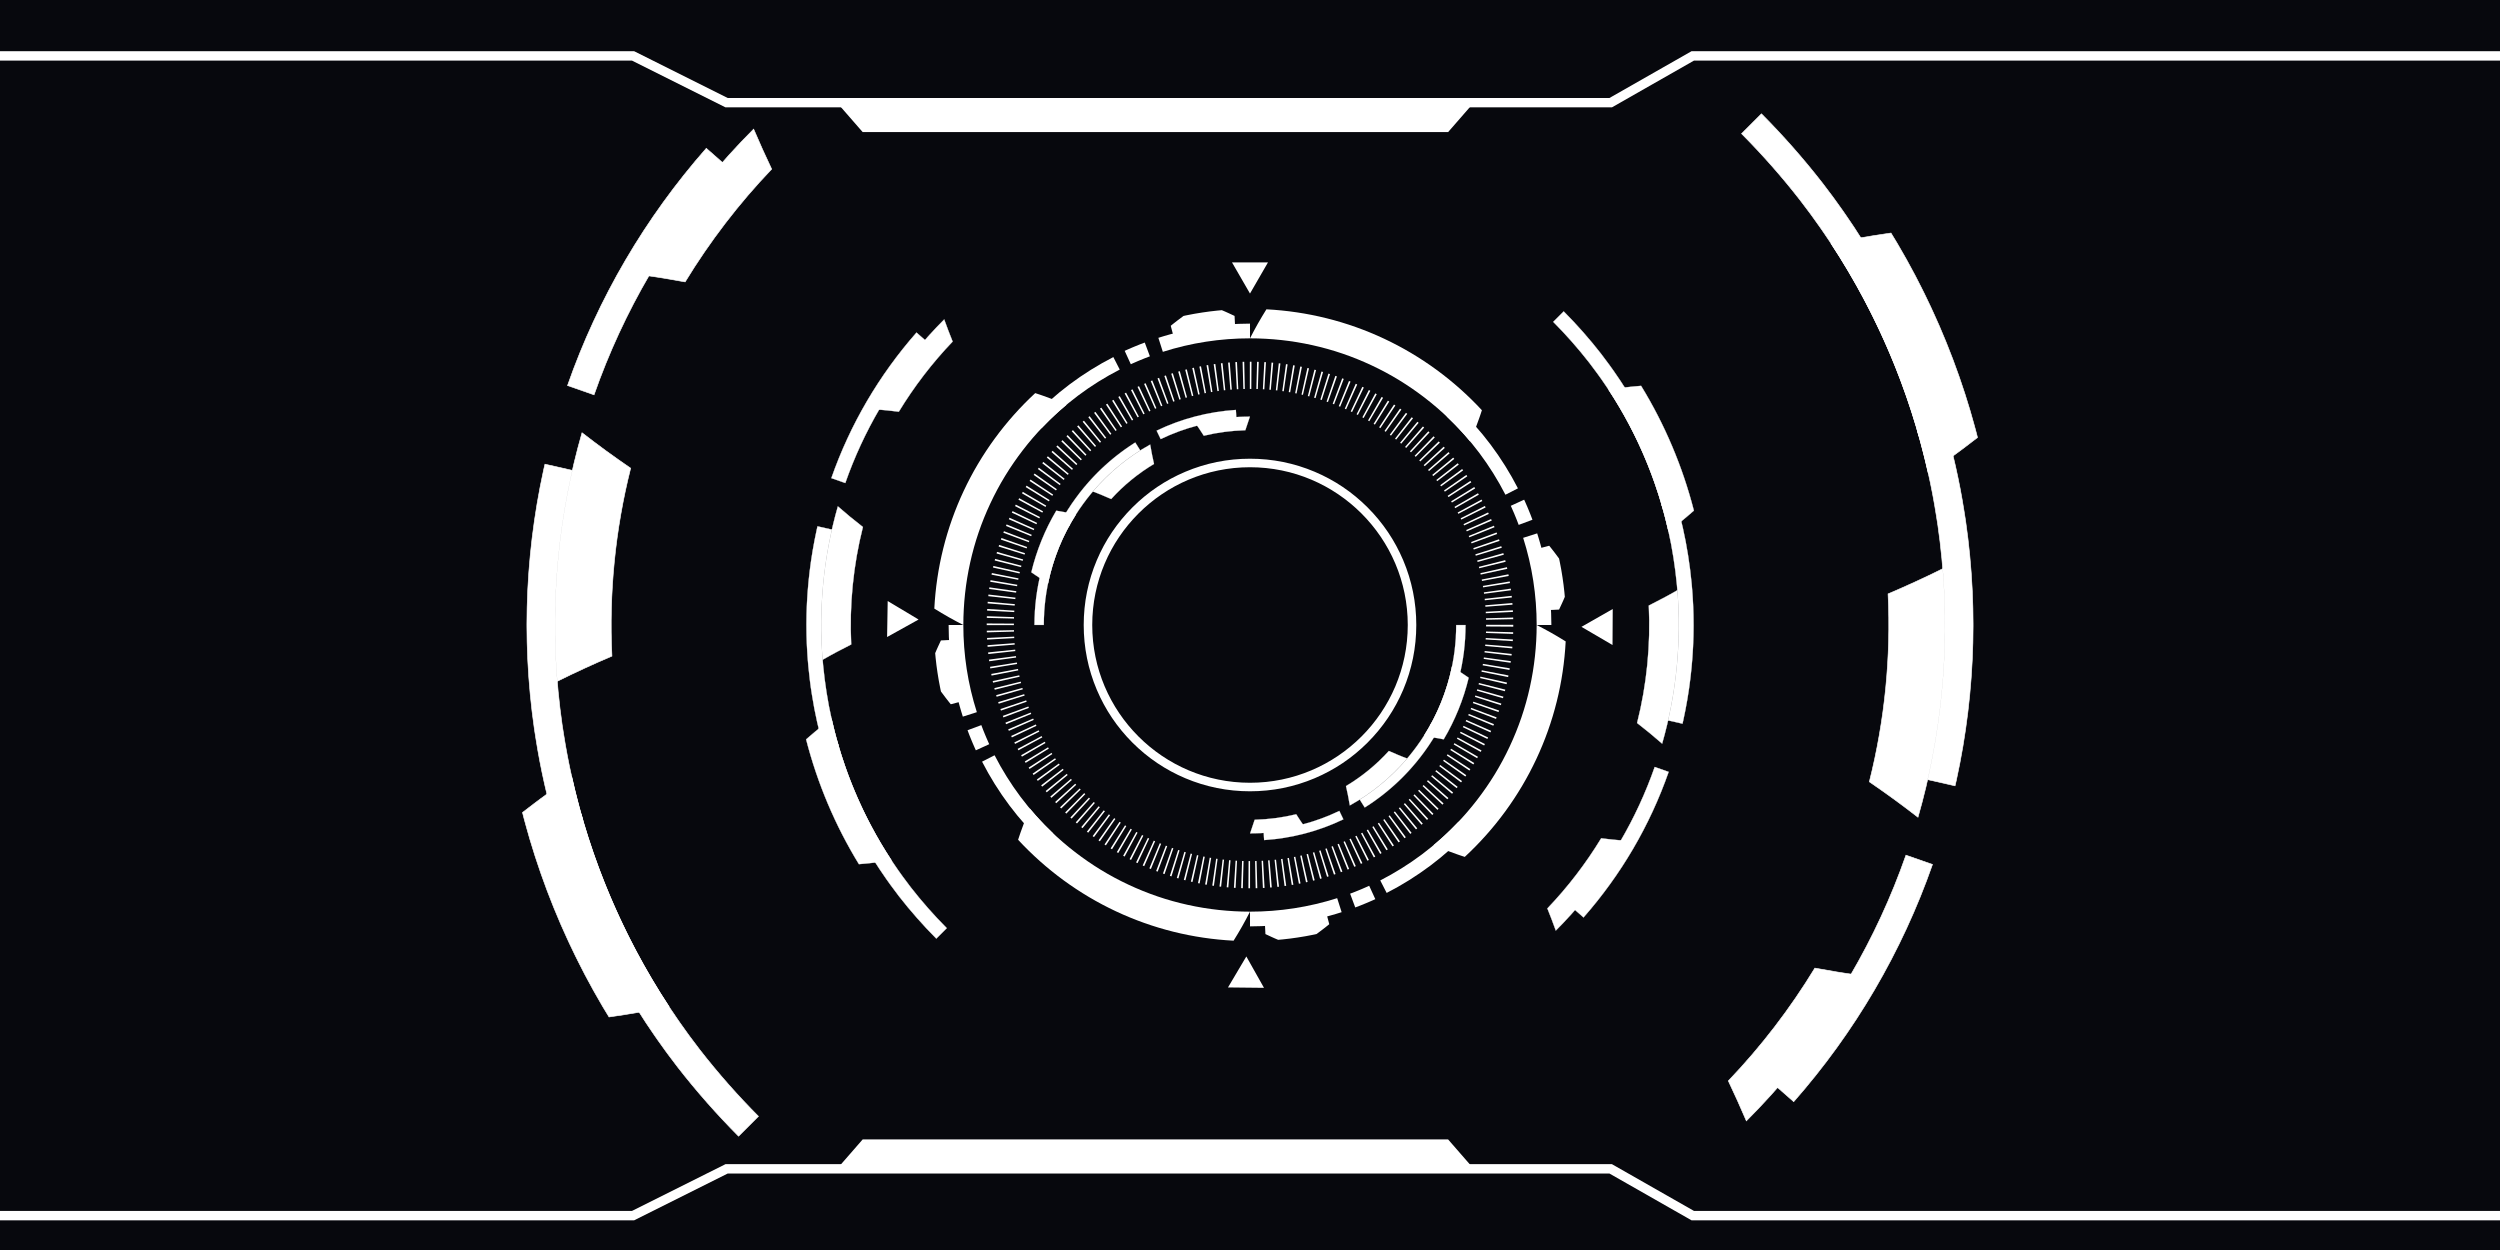 <?xml version="1.0" encoding="UTF-8"?><svg id="Layer_2" xmlns="http://www.w3.org/2000/svg" xmlns:xlink="http://www.w3.org/1999/xlink" viewBox="0 0 8000 4000"><defs><style>.cls-1{fill:#07080d;}.cls-1,.cls-2,.cls-3{stroke-width:0px;}.cls-4{stroke-width:1.9px;}.cls-4,.cls-5,.cls-3,.cls-6{fill:#fff;}.cls-4,.cls-5,.cls-6{stroke:#fff;stroke-miterlimit:10;}.cls-7{clip-path:url(#clippath);}.cls-2{fill:none;}.cls-5{stroke-width:.63px;}</style><clipPath id="clippath"><rect class="cls-2" width="8000" height="4000"/></clipPath></defs><g id="Layer_1-2"><g class="cls-7"><rect class="cls-1" width="8000" height="4000"/><path class="cls-3" d="M4587.46,2704.48c51.35-42.97,98.21-91.37,139.04-144.46,20.45-26.51,39.47-54.11,56.95-82.66,17.48-28.55,33.27-58.12,47.49-88.41,14.2-30.3,26.76-61.37,37.58-93.03,10.83-31.66,19.77-63.96,27.02-96.62,14.46-65.35,21.73-132.28,21.77-199.3,15.6,7.95,31.21,16.31,46.79,25.06,15.38,8.75,30.77,17.9,46.09,27.45-3.34,64.94-12.93,129.61-28.67,192.76-15.73,63.15-37.63,124.77-65.27,183.69-27.63,58.92-60.98,115.14-99.38,167.63-38.4,52.5-81.86,101.29-129.57,145.5l-12.76-4.22-6.34-2.15-6.36-2.23c-8.46-2.99-16.85-6.04-25.16-9.17l-12.41-4.73c-4.11-1.59-8.27-3.27-12.37-4.93-8.22-3.33-16.37-6.73-24.43-10.19Z"/><path class="cls-3" d="M4437.27,2857.4c48.96-25.1,95.78-54.35,139.82-87.33,44-33.04,85.11-69.88,122.91-109.86l-32.7-30.85c-36.04,38.11-75.25,73.25-117.2,104.75-41.99,31.44-86.63,59.32-133.29,83.25l20.46,40.03Z"/><path class="cls-3" d="M4320.32,2859.78l15.45-5.87,15.31-6.24c2.54-1.06,5.12-2.04,7.64-3.17l7.57-3.32,7.57-3.31,3.79-1.66,3.74-1.75,19.61,42.84-3.94,1.84-3.98,1.75-7.97,3.48-7.96,3.48c-2.65,1.18-5.36,2.22-8.03,3.33l-16.1,6.56-16.25,6.18-16.45-44.15Z"/><path class="cls-3" d="M4000,2917.31c94.57.05,188.99-14.49,278.94-43.23l14.31,44.89c-5.88,1.98-11.85,3.7-17.8,5.47-5.95,1.76-11.88,3.59-17.89,5.15-6,1.61-11.97,3.28-17.98,4.83l-18.09,4.41c-24.19,5.6-48.56,10.41-73.09,14.23-24.55,3.71-49.23,6.55-73.98,8.53-24.77,1.79-49.59,2.72-74.42,2.83v-47.11Z"/><path class="cls-3" d="M4046.58,2931.67c64.97-3.14,129.56-13.16,192.39-29.78l14.68,55.55-4.95,4.08-5.02,3.96-10.13,7.92c-6.78,5.37-13.72,10.39-20.72,15.54l-7.58,1.65c-2.53.56-5.08,1-7.62,1.5l-15.25,2.92-3.81.72-3.83.64-7.66,1.27c-5.11.82-10.2,1.74-15.32,2.48l-15.37,2.15-7.69,1.07-7.71.88-15.42,1.76c-5.14.57-10.3.95-15.45,1.43l-10.32-4.4c-3.42-1.43-6.84-3.07-10.23-4.59-6.79-3.12-13.51-6.18-20.17-9.37l-2.82-57.39Z"/><path class="cls-3" d="M3295.52,2587.46c42.97,51.35,91.37,98.21,144.46,139.04,26.51,20.45,54.11,39.47,82.66,56.95,28.55,17.49,58.12,33.27,88.41,47.49,30.3,14.2,61.37,26.76,93.03,37.58,31.66,10.83,63.96,19.77,96.62,27.02,65.35,14.46,132.28,21.73,199.3,21.77-7.95,15.6-16.31,31.21-25.06,46.79-8.75,15.38-17.9,30.77-27.45,46.09-64.94-3.34-129.61-12.93-192.76-28.67-63.15-15.73-124.77-37.63-183.69-65.27-58.92-27.63-115.13-60.98-167.63-99.38-52.5-38.4-101.29-81.86-145.5-129.57l4.22-12.76,2.15-6.34,2.23-6.36c2.99-8.46,6.04-16.85,9.17-25.16l4.73-12.41c1.59-4.11,3.27-8.27,4.93-12.37,3.33-8.22,6.73-16.37,10.19-24.43Z"/><path class="cls-3" d="M3142.6,2437.27c25.1,48.96,54.35,95.78,87.33,139.82,33.04,44,69.88,85.11,109.86,122.91l30.85-32.7c-38.11-36.04-73.25-75.25-104.75-117.2-31.44-41.99-59.32-86.63-83.25-133.29l-40.03,20.46Z"/><path class="cls-3" d="M3140.22,2320.32l5.87,15.45,6.24,15.31c1.06,2.54,2.04,5.12,3.17,7.64l3.32,7.57,3.31,7.57,1.66,3.79,1.75,3.74-42.84,19.61-1.84-3.94-1.75-3.98-3.48-7.97-3.48-7.97c-1.18-2.65-2.22-5.36-3.33-8.03l-6.56-16.1-6.18-16.25,44.15-16.45Z"/><path class="cls-3" d="M3082.69,2000c-.05,94.57,14.49,188.99,43.23,278.94l-44.89,14.31c-1.98-5.88-3.7-11.85-5.47-17.8-1.76-5.95-3.59-11.88-5.15-17.89-1.61-6-3.28-11.97-4.83-17.98l-4.41-18.09c-5.6-24.19-10.41-48.56-14.23-73.09-3.71-24.55-6.55-49.23-8.53-73.98-1.79-24.77-2.72-49.59-2.83-74.42h47.11Z"/><path class="cls-3" d="M3068.33,2046.58c3.14,64.97,13.16,129.56,29.78,192.39l-55.55,14.68-4.08-4.95-3.96-5.02-7.92-10.13c-5.37-6.78-10.39-13.72-15.54-20.72l-1.65-7.58c-.56-2.53-1-5.08-1.5-7.62l-2.92-15.25-.72-3.81-.64-3.83-1.27-7.66c-.82-5.11-1.74-10.2-2.48-15.32l-2.15-15.37-1.07-7.69-.88-7.71-1.76-15.42c-.57-5.14-.95-10.3-1.43-15.45l4.4-10.32c1.43-3.42,3.07-6.84,4.59-10.23,3.12-6.79,6.18-13.51,9.37-20.17l57.39-2.82Z"/><path class="cls-3" d="M3412.54,1295.52c-51.35,42.97-98.21,91.37-139.04,144.46-20.45,26.51-39.47,54.11-56.95,82.66-17.49,28.55-33.27,58.12-47.49,88.41-14.2,30.3-26.76,61.37-37.58,93.03-10.83,31.66-19.77,63.96-27.02,96.62-14.46,65.35-21.73,132.28-21.77,199.3-15.6-7.95-31.21-16.31-46.79-25.06-15.38-8.75-30.77-17.9-46.09-27.45,3.34-64.94,12.93-129.61,28.67-192.76,15.73-63.15,37.63-124.77,65.27-183.69,27.63-58.92,60.98-115.14,99.38-167.63,38.4-52.5,81.86-101.29,129.57-145.5l12.76,4.22,6.34,2.15,6.36,2.23c8.46,2.99,16.85,6.04,25.16,9.17l12.41,4.73c4.11,1.59,8.27,3.27,12.37,4.93,8.22,3.33,16.37,6.73,24.43,10.19Z"/><path class="cls-3" d="M3562.73,1142.6c-48.96,25.1-95.78,54.35-139.82,87.33-44,33.04-85.11,69.88-122.91,109.86l32.7,30.85c36.04-38.11,75.25-73.25,117.2-104.75,41.99-31.44,86.63-59.32,133.29-83.25l-20.46-40.03Z"/><path class="cls-3" d="M3679.68,1140.22l-15.45,5.87-15.31,6.24c-2.54,1.06-5.12,2.04-7.64,3.17l-7.57,3.32-7.57,3.31-3.79,1.66-3.74,1.75-19.61-42.84,3.94-1.84,3.98-1.75,7.97-3.48,7.97-3.48c2.65-1.18,5.36-2.22,8.03-3.33l16.1-6.56,16.25-6.18,16.45,44.15Z"/><path class="cls-3" d="M4000,1082.69c-94.57-.05-188.99,14.49-278.94,43.23l-14.31-44.89c5.88-1.98,11.85-3.7,17.8-5.47,5.95-1.76,11.88-3.59,17.89-5.15,6-1.61,11.97-3.28,17.98-4.83l18.09-4.41c24.19-5.6,48.56-10.41,73.09-14.23,24.55-3.71,49.23-6.55,73.98-8.53,24.77-1.79,49.59-2.72,74.42-2.83v47.11Z"/><path class="cls-3" d="M3953.42,1068.33c-64.97,3.14-129.56,13.16-192.39,29.78l-14.68-55.55,4.95-4.08,5.02-3.96,10.13-7.92c6.78-5.37,13.72-10.39,20.72-15.54l7.58-1.65c2.53-.56,5.08-1,7.62-1.5l15.25-2.92,3.81-.72,3.83-.64,7.66-1.27c5.11-.82,10.2-1.74,15.32-2.48l15.37-2.15,7.69-1.07,7.71-.88,15.42-1.76c5.14-.57,10.3-.95,15.45-1.43l10.32,4.4c3.42,1.43,6.84,3.07,10.23,4.59,6.79,3.12,13.51,6.18,20.17,9.37l2.82,57.39Z"/><path class="cls-3" d="M4704.48,1412.54c-42.97-51.35-91.37-98.21-144.46-139.04-26.51-20.45-54.11-39.47-82.66-56.95-28.55-17.49-58.12-33.27-88.41-47.49-30.3-14.2-61.37-26.76-93.03-37.58-31.66-10.83-63.96-19.77-96.62-27.02-65.35-14.46-132.28-21.73-199.3-21.77,7.95-15.6,16.31-31.21,25.06-46.79,8.75-15.38,17.9-30.77,27.45-46.09,64.94,3.34,129.61,12.93,192.76,28.67,63.15,15.73,124.77,37.63,183.69,65.27,58.92,27.63,115.14,60.98,167.63,99.38,52.5,38.4,101.29,81.86,145.5,129.57l-4.22,12.76-2.15,6.34-2.23,6.36c-2.99,8.46-6.04,16.85-9.17,25.16l-4.73,12.41c-1.59,4.11-3.27,8.27-4.93,12.37-3.33,8.22-6.73,16.37-10.19,24.43Z"/><path class="cls-3" d="M4857.4,1562.73c-25.1-48.96-54.35-95.78-87.33-139.82-33.04-44-69.88-85.11-109.86-122.91l-30.85,32.7c38.11,36.04,73.25,75.25,104.75,117.2,31.44,41.99,59.32,86.63,83.25,133.29l40.04-20.46Z"/><path class="cls-3" d="M4859.78,1679.68l-5.87-15.45-6.24-15.31c-1.06-2.54-2.04-5.12-3.17-7.64l-3.32-7.57-3.31-7.57-1.66-3.79-1.75-3.74,42.84-19.61,1.84,3.94,1.75,3.98,3.48,7.97,3.48,7.97c1.18,2.65,2.22,5.36,3.33,8.03l6.56,16.1,6.18,16.25-44.15,16.45Z"/><path class="cls-3" d="M4917.31,2000c.05-94.57-14.49-188.99-43.23-278.94l44.89-14.31c1.98,5.88,3.7,11.85,5.47,17.8,1.76,5.95,3.59,11.88,5.15,17.89,1.61,6,3.28,11.97,4.83,17.98l4.41,18.09c5.6,24.19,10.41,48.56,14.23,73.09,3.71,24.55,6.55,49.23,8.53,73.98,1.79,24.77,2.72,49.59,2.83,74.42h-47.11Z"/><path class="cls-3" d="M4931.67,1953.42c-3.14-64.97-13.16-129.56-29.78-192.39l55.55-14.68,4.08,4.95,3.96,5.02,7.92,10.13c5.37,6.78,10.39,13.72,15.54,20.72l1.65,7.58c.56,2.53,1,5.08,1.5,7.62l2.92,15.25.72,3.81.64,3.83,1.27,7.66c.82,5.11,1.74,10.2,2.48,15.32l2.15,15.37,1.07,7.69.88,7.71,1.76,15.42c.57,5.14.95,10.3,1.43,15.45l-4.4,10.32c-1.43,3.42-3.07,6.84-4.59,10.23-3.12,6.79-6.18,13.51-9.37,20.17l-57.39,2.82Z"/><path class="cls-3" d="M4000,2532.13c-71.83,0-141.52-14.07-207.13-41.82-63.37-26.8-120.28-65.17-169.14-114.04-48.87-48.87-87.23-105.77-114.04-169.14-27.75-65.61-41.82-135.3-41.82-207.13s14.07-141.52,41.82-207.13c26.8-63.37,65.17-120.28,114.04-169.14,48.87-48.87,105.77-87.23,169.14-114.04,65.61-27.75,135.3-41.82,207.13-41.82s141.52,14.07,207.13,41.82c63.37,26.8,120.27,65.17,169.14,114.04,48.87,48.87,87.23,105.77,114.04,169.14,27.75,65.61,41.82,135.3,41.82,207.13s-14.07,141.52-41.82,207.13c-26.8,63.37-65.17,120.27-114.04,169.14-48.87,48.87-105.77,87.23-169.14,114.04-65.61,27.75-135.3,41.82-207.13,41.82ZM4000,1495.16c-278.37,0-504.84,226.47-504.84,504.84s226.47,504.84,504.84,504.84,504.84-226.47,504.84-504.84-226.47-504.84-504.84-504.84Z"/><path class="cls-6" d="M2634.11,2386.6c8.02,29.05,17.39,57.7,27.24,86.17l7.72,21.24,1.93,5.31.97,2.65,1.03,2.63,4.12,10.52c2.77,7.01,5.44,14.05,8.29,21.02l8.75,20.84c1.47,3.47,2.89,6.96,4.41,10.4l4.63,10.31,9.28,20.61,9.76,20.38,4.89,10.19,5.13,10.07,10.27,20.13c3.54,6.65,7.16,13.26,10.73,19.89l5.38,9.94c1.78,3.32,3.72,6.55,5.58,9.83l11.25,19.6c1.84,3.29,3.86,6.47,5.79,9.7l5.87,9.66,5.87,9.66c.99,1.6,1.94,3.23,2.96,4.81l3.05,4.75,12.22,19.01,3.06,4.75,3.16,4.68,6.34,9.35c16.73,25.07,34.72,49.25,52.95,73.23,37.02,47.54,76.92,92.8,119.39,135.48l33.4-33.39c-41.08-41.29-79.67-85.06-115.46-131.02-17.62-23.19-35.02-46.56-51.18-70.79l-6.13-9.04-3.06-4.52-2.95-4.59-11.81-18.38-2.95-4.59c-.99-1.53-1.9-3.1-2.86-4.65l-5.67-9.33-5.67-9.33c-1.87-3.12-3.83-6.2-5.6-9.37l-10.87-18.94c-1.79-3.17-3.67-6.29-5.39-9.5l-5.2-9.6c-3.46-6.41-6.96-12.79-10.38-19.22l-9.92-19.46-4.96-9.73-4.72-9.85-9.44-19.7-8.96-19.92-4.47-9.96c-1.47-3.33-2.84-6.71-4.26-10.06l-8.46-20.14c-2.75-6.74-5.33-13.55-8.01-20.32l-3.98-10.17-1-2.54-.93-2.57-1.86-5.13-7.46-20.53c-9.51-27.52-18.58-55.21-26.33-83.29l-45.45,12.82Z"/><path class="cls-6" d="M2616.06,1684.31l-2.54,11.01-2.29,11.06-4.56,22.13-4.04,22.23-2.01,11.12-1.77,11.16-3.49,22.32-2.98,22.39-1.48,11.2c-.46,3.74-.82,7.48-1.24,11.23l-2.42,22.46c-.69,7.5-1.28,15.01-1.92,22.51l-.94,11.26c-.3,3.75-.47,7.51-.71,11.27l-1.34,22.55c-.35,7.52-.57,15.05-.85,22.57l-.4,11.29c-.13,3.76-.12,7.53-.18,11.29l-.27,22.59c0,7.53.15,15.06.22,22.59l.14,11.29c.03,3.77.24,7.53.35,11.29l.81,22.58c.34,7.52.86,15.03,1.29,22.55l.68,11.27c.19,3.76.59,7.51.88,11.26l1.89,22.51c3.01,29.97,6.46,59.91,11.35,89.63,9.24,59.54,22.72,118.39,39.46,176.26l45.33-13.24c-16.18-55.95-29.22-112.84-38.14-170.4-4.74-28.74-8.06-57.69-10.98-86.66l-1.82-21.77c-.28-3.63-.67-7.25-.85-10.89l-.65-10.9c-.41-7.27-.92-14.53-1.25-21.81l-.78-21.83c-.11-3.64-.31-7.27-.34-10.92l-.13-10.92c-.07-7.28-.22-14.56-.21-21.84l.26-21.84c.06-3.64.04-7.28.17-10.92l.39-10.91c.28-7.28.48-14.55.82-21.83l1.3-21.8c.23-3.63.4-7.27.69-10.9l.91-10.88c.62-7.25,1.18-14.51,1.85-21.76l2.34-21.72c.4-3.62.75-7.24,1.2-10.86l1.43-10.83,2.88-21.65,3.38-21.58,1.71-10.79,1.95-10.75,3.9-21.49,4.41-21.39,2.21-10.7,2.46-10.64-46.05-10.46Z"/><path class="cls-6" d="M2660.75,2299.37c35.77,161.36,101.34,316,192.13,454.08-17.15,2.43-34.44,4.64-51.87,6.63-8.7.99-17.48,1.95-26.22,2.81-8.7.84-17.44,1.62-26.21,2.35-75.81-123.66-132.91-258.77-168.92-399.2,6.64-5.79,13.3-11.52,19.97-17.19l10.03-8.46,10.17-8.39c13.58-11.13,27.22-22.01,40.92-32.64Z"/><path class="cls-6" d="M2632.39,2111.11c-6.64-82.36-5.89-165.31,2.24-247.54,8.06-82.24,23.78-163.71,46.56-243.13,13.12,11.47,26.29,22.68,39.57,33.66,13.42,11.02,26.91,21.79,40.46,32.32-30.9,122.46-43.57,249.58-37.43,375.8-15.31,7.65-30.61,15.55-45.89,23.7-7.63,4.08-15.31,8.22-22.88,12.42-7.55,4.2-15.09,8.46-22.62,12.78Z"/><path class="cls-6" d="M2932.76,1064.31c-59.68,67.93-112.94,141.57-158.64,219.66-45.71,78.08-83.88,160.59-113.76,245.98l44.57,15.61c28.88-82.54,65.77-162.28,109.95-237.74,44.17-75.47,95.64-146.65,153.35-212.34l-35.48-31.17Z"/><path class="cls-6" d="M2801,1309.71c30.08-52.55,64.05-102.82,100.79-150.93l3.42-4.53,3.53-4.44,7.06-8.89,7.06-8.89,3.53-4.44c1.18-1.48,2.42-2.91,3.63-4.37,9.74-11.58,19.3-23.32,29.43-34.57l7.5-8.52,3.75-4.26c1.24-1.42,2.5-2.84,3.8-4.22l15.43-16.65c2.58-2.77,5.13-5.57,7.73-8.31l7.92-8.13,15.85-16.25c8.61,23.94,17.6,47.5,26.95,70.68-65.3,68.34-123.06,143.73-172.15,224.38-12.45-1.54-24.97-2.97-37.56-4.28-12.55-1.29-25.04-2.38-37.67-3.4Z"/><path class="cls-6" d="M5365.89,1613.4c-8.02-29.05-17.39-57.7-27.24-86.17l-7.72-21.24-1.93-5.31-.97-2.65-1.03-2.63-4.12-10.52c-2.77-7.01-5.44-14.05-8.29-21.02l-8.75-20.84c-1.47-3.47-2.89-6.96-4.41-10.4l-4.63-10.31-9.28-20.61-9.76-20.38-4.88-10.19-5.13-10.07-10.27-20.13c-3.54-6.65-7.16-13.26-10.73-19.89l-5.38-9.94c-1.78-3.32-3.72-6.55-5.58-9.83l-11.25-19.6c-1.84-3.29-3.86-6.47-5.79-9.7l-5.87-9.66-5.87-9.66c-.99-1.6-1.94-3.23-2.96-4.81l-3.05-4.75-12.22-19.01-3.06-4.75-3.16-4.68-6.34-9.35c-16.73-25.07-34.72-49.25-52.95-73.23-37.02-47.54-76.92-92.8-119.39-135.48l-33.4,33.39c41.08,41.29,79.67,85.06,115.46,131.02,17.62,23.19,35.02,46.56,51.18,70.79l6.13,9.04,3.06,4.52,2.95,4.59,11.81,18.38,2.95,4.59c.99,1.53,1.9,3.1,2.86,4.65l5.67,9.33,5.67,9.33c1.88,3.12,3.83,6.2,5.6,9.37l10.87,18.94c1.79,3.17,3.67,6.29,5.39,9.5l5.2,9.6c3.46,6.41,6.96,12.79,10.38,19.22l9.92,19.46,4.96,9.73,4.72,9.85,9.44,19.7,8.96,19.92,4.47,9.96c1.48,3.33,2.84,6.71,4.26,10.06l8.46,20.14c2.75,6.74,5.33,13.55,8.01,20.32l3.98,10.17.99,2.54.93,2.57,1.87,5.13,7.46,20.53c9.51,27.52,18.58,55.21,26.33,83.29l45.45-12.82Z"/><path class="cls-6" d="M5383.94,2315.69l2.54-11.01,2.29-11.06,4.56-22.13,4.04-22.23,2.01-11.12,1.77-11.16,3.49-22.32,2.98-22.39,1.48-11.2c.46-3.74.82-7.48,1.24-11.23l2.42-22.46c.69-7.5,1.28-15.01,1.92-22.51l.94-11.26c.3-3.75.47-7.52.71-11.27l1.34-22.55c.35-7.52.57-15.05.85-22.57l.4-11.29c.13-3.76.12-7.53.18-11.29l.27-22.59c0-7.53-.15-15.06-.22-22.59l-.14-11.29c-.03-3.77-.24-7.53-.35-11.29l-.81-22.58c-.34-7.52-.86-15.04-1.29-22.55l-.68-11.27c-.19-3.76-.59-7.51-.88-11.26l-1.89-22.51c-3.01-29.97-6.46-59.91-11.35-89.63-9.24-59.54-22.72-118.39-39.46-176.26l-45.33,13.24c16.18,55.95,29.22,112.84,38.14,170.4,4.74,28.74,8.06,57.69,10.98,86.66l1.82,21.77c.28,3.63.67,7.25.85,10.89l.65,10.9c.41,7.27.92,14.53,1.25,21.81l.78,21.83c.11,3.64.31,7.27.34,10.92l.13,10.92c.07,7.28.22,14.56.21,21.84l-.26,21.84c-.06,3.64-.04,7.28-.17,10.92l-.39,10.91c-.28,7.28-.48,14.55-.82,21.83l-1.3,21.8c-.23,3.63-.4,7.27-.69,10.9l-.91,10.88c-.62,7.25-1.18,14.51-1.85,21.76l-2.34,21.72c-.4,3.62-.75,7.24-1.2,10.86l-1.43,10.83-2.88,21.65-3.38,21.58-1.71,10.79-1.95,10.75-3.9,21.49-4.41,21.39-2.21,10.7-2.46,10.64,46.05,10.46Z"/><path class="cls-6" d="M5339.25,1700.63c-35.77-161.36-101.34-316-192.13-454.08,17.15-2.43,34.44-4.64,51.87-6.63,8.7-.99,17.48-1.95,26.22-2.81,8.7-.84,17.44-1.62,26.21-2.35,75.81,123.66,132.91,258.77,168.92,399.2-6.64,5.79-13.29,11.52-19.97,17.19l-10.03,8.46-10.17,8.39c-13.58,11.13-27.22,22.01-40.92,32.64Z"/><path class="cls-6" d="M5367.61,1888.89c6.64,82.36,5.89,165.31-2.24,247.54-8.06,82.24-23.78,163.71-46.56,243.13-13.12-11.47-26.29-22.68-39.57-33.66-13.42-11.02-26.91-21.79-40.46-32.32,30.9-122.46,43.56-249.58,37.43-375.8,15.31-7.65,30.6-15.55,45.89-23.7,7.63-4.08,15.31-8.22,22.88-12.42,7.55-4.2,15.09-8.46,22.62-12.78Z"/><path class="cls-6" d="M5067.24,2935.69c59.68-67.93,112.94-141.57,158.64-219.66,45.71-78.08,83.88-160.59,113.76-245.98l-44.57-15.61c-28.88,82.54-65.77,162.28-109.95,237.74-44.17,75.47-95.64,146.65-153.35,212.34l35.48,31.17Z"/><path class="cls-6" d="M5199,2690.29c-30.08,52.55-64.05,102.82-100.79,150.93l-3.42,4.53-3.53,4.44-7.06,8.89-7.06,8.89-3.53,4.44c-1.18,1.48-2.42,2.91-3.63,4.37-9.75,11.58-19.3,23.32-29.43,34.57l-7.5,8.52-3.75,4.26c-1.25,1.42-2.5,2.84-3.8,4.22l-15.43,16.65c-2.58,2.77-5.13,5.57-7.73,8.31l-7.92,8.13-15.85,16.25c-8.61-23.94-17.6-47.5-26.95-70.68,65.3-68.34,123.06-143.73,172.15-224.38,12.45,1.54,24.97,2.97,37.56,4.28,12.55,1.29,25.04,2.38,37.67,3.4Z"/><path class="cls-3" d="M4000.18,2842.5h-.18c-1.7,0-3.4,0-5.09-.02l.53-87c1.52,0,3.04.01,4.56.01h.18v87ZM4018.11,2842.31l-1.84-86.98c1.58-.03,3.16-.07,4.73-.11l2.35,86.97c-1.75.05-3.5.09-5.25.13ZM3976.99,2842.19c-1.76-.05-3.52-.1-5.28-.16l2.91-86.95c1.57.05,3.15.1,4.72.14l-2.34,86.97ZM4041.27,2841.51l-4.17-86.9c1.57-.08,3.14-.16,4.72-.24l4.74,86.87c-1.76.1-3.52.19-5.28.27ZM3953.82,2841.25c-1.76-.09-3.52-.2-5.28-.3l5.25-86.84c1.57.09,3.14.19,4.71.27l-4.68,86.87ZM4064.44,2840.07l-6.57-86.75c1.58-.12,3.16-.24,4.73-.37l7.08,86.71c-1.75.14-3.5.28-5.25.41ZM3930.66,2839.69c-1.76-.14-3.51-.29-5.27-.45l7.64-86.66c1.57.14,3.13.27,4.7.4l-7.08,86.71ZM4087.54,2838l-8.91-86.54c1.56-.16,3.13-.33,4.69-.5l9.48,86.48c-1.75.19-3.51.38-5.26.56ZM3907.55,2837.48c-1.75-.19-3.49-.39-5.23-.59l9.99-86.43c1.57.18,3.14.36,4.71.53l-9.47,86.48ZM4110.58,2835.3l-11.25-86.27c1.55-.2,3.1-.41,4.65-.62l11.88,86.19c-1.76.24-3.51.48-5.27.71ZM3884.52,2834.65c-1.76-.24-3.51-.49-5.27-.74l12.43-86.11c1.55.22,3.09.44,4.64.65l-11.81,86.2ZM4133.61,2831.96l-13.74-85.91c1.57-.25,3.14-.51,4.7-.76l14.22,85.83c-1.72.29-3.45.57-5.18.84ZM3861.56,2831.17c-1.73-.29-3.46-.58-5.2-.88l14.72-85.75c1.56.27,3.12.53,4.68.79l-14.2,85.83ZM4156.46,2827.99l-16.04-85.51c1.54-.29,3.09-.58,4.63-.89l16.61,85.4c-1.73.34-3.46.67-5.2.99ZM3838.72,2827.07c-1.73-.33-3.45-.67-5.17-1.02l17.07-85.31c1.55.31,3.1.62,4.65.92l-16.54,85.41ZM4179.23,2823.39l-18.42-85.03c1.54-.33,3.08-.67,4.62-1.02l18.96,84.91c-1.72.38-3.44.76-5.16,1.13ZM3815.97,2822.33c-1.71-.38-3.41-.77-5.12-1.16l19.41-84.81c1.55.35,3.09.7,4.64,1.05l-18.94,84.91ZM4201.88,2818.15l-20.82-84.47c1.54-.38,3.08-.76,4.62-1.15l21.29,84.35c-1.7.43-3.39.85-5.09,1.27ZM3793.37,2816.96c-1.71-.43-3.41-.87-5.11-1.31l21.8-84.22c1.53.4,3.06.79,4.59,1.17l-21.28,84.36ZM4224.32,2812.29l-23.11-83.88c1.52-.42,3.04-.84,4.55-1.27l23.64,83.72c-1.69.48-3.39.95-5.09,1.42ZM3770.93,2810.97c-1.69-.48-3.38-.96-5.06-1.44l24.11-83.59c1.52.44,3.04.87,4.57,1.3l-23.62,83.73ZM4246.61,2805.82l-25.4-83.21c1.5-.46,3-.92,4.49-1.39l25.98,83.03c-1.69.53-3.38,1.05-5.07,1.57ZM3748.68,2804.37c-1.69-.53-3.37-1.06-5.05-1.59l26.42-82.89c1.51.48,3.02.96,4.53,1.43l-25.9,83.05ZM4268.73,2798.72l-27.7-82.47c1.49-.5,2.97-1,4.45-1.51l28.28,82.28c-1.67.58-3.35,1.15-5.03,1.71ZM3726.51,2797.1c-1.67-.57-3.33-1.15-4.99-1.73l28.73-82.12c1.5.52,3,1.05,4.5,1.56l-28.24,82.29ZM4290.67,2791l-30.03-81.65c1.49-.55,2.97-1.1,4.45-1.65l30.52,81.47c-1.64.62-3.29,1.23-4.93,1.83ZM3704.56,2789.23c-1.66-.62-3.31-1.25-4.96-1.88l31.06-81.27c1.48.56,2.95,1.12,4.44,1.68l-30.53,81.47ZM4312.34,2782.69l-32.28-80.79c1.47-.59,2.94-1.18,4.4-1.77l32.76,80.6c-1.62.66-3.25,1.32-4.88,1.97ZM3682.86,2780.76c-1.63-.66-3.26-1.33-4.89-2.01l33.26-80.39c1.46.61,2.93,1.21,4.4,1.81l-32.77,80.59ZM4333.74,2773.8l-34.51-79.86c1.45-.62,2.89-1.25,4.33-1.89l34.99,79.65c-1.6.7-3.2,1.4-4.81,2.09ZM3661.42,2771.69c-1.62-.71-3.23-1.43-4.84-2.15l35.49-79.43c1.44.64,2.89,1.28,4.34,1.92l-34.98,79.66ZM4354.85,2764.34l-36.71-78.88c1.43-.66,2.85-1.33,4.28-2l37.18,78.66c-1.58.75-3.17,1.49-4.75,2.23ZM3640.24,2762.03c-1.6-.76-3.2-1.52-4.79-2.28l37.69-78.41c1.42.68,2.84,1.36,4.27,2.03l-37.17,78.66ZM4375.69,2754.29l-38.85-77.85c1.41-.7,2.82-1.41,4.22-2.12l39.32,77.61c-1.56.79-3.12,1.58-4.69,2.36ZM3619.32,2751.79c-1.57-.8-3.14-1.6-4.7-2.41l39.84-77.34c1.41.72,2.82,1.45,4.23,2.16l-39.36,77.59ZM4396.25,2743.68l-40.94-76.77c1.38-.74,2.76-1.48,4.14-2.23l41.44,76.5c-1.55.84-3.09,1.67-4.64,2.5ZM3598.72,2740.97c-1.55-.84-3.09-1.69-4.64-2.54l41.98-76.2c1.39.76,2.77,1.52,4.17,2.28l-41.51,76.46ZM4416.54,2732.48l-43.08-75.59c1.37-.78,2.73-1.56,4.1-2.35l43.54,75.32c-1.52.88-3.04,1.75-4.56,2.62ZM3578.43,2729.59c-1.53-.88-3.05-1.77-4.57-2.67l44.09-75c1.36.8,2.72,1.59,4.09,2.38l-43.6,75.29ZM4436.53,2720.73l-45.19-74.34c1.35-.82,2.71-1.65,4.05-2.48l45.6,74.09c-1.49.91-2.97,1.82-4.46,2.73ZM3558.47,2717.67c-1.5-.92-2.99-1.85-4.49-2.79l46.11-73.77c1.34.84,2.69,1.67,4.03,2.5l-45.66,74.06ZM4456.13,2708.46l-47.15-73.12c1.32-.85,2.63-1.7,3.94-2.56l47.63,72.8c-1.47.96-2.95,1.92-4.43,2.88ZM3538.84,2705.19c-1.47-.96-2.94-1.93-4.4-2.9l48.13-72.47c1.32.88,2.64,1.75,3.97,2.62l-47.69,72.76ZM4475.42,2695.64l-49.1-71.82c1.29-.88,2.57-1.77,3.86-2.66l49.62,71.46c-1.45,1.01-2.91,2.01-4.37,3.01ZM3519.59,2692.2c-1.45-1.01-2.89-2.02-4.34-3.04l50.11-71.12c1.29.91,2.58,1.81,3.87,2.71l-49.65,71.44ZM4494.37,2682.27l-51.08-70.42c1.27-.92,2.54-1.85,3.81-2.78l51.53,70.1c-1.42,1.04-2.84,2.08-4.26,3.11ZM3500.7,2678.67c-1.42-1.05-2.84-2.1-4.25-3.15l52.05-69.71c1.26.94,2.53,1.88,3.8,2.82l-51.6,70.05ZM4512.94,2668.41l-52.99-69c1.24-.96,2.49-1.92,3.72-2.88l53.45,68.65c-1.39,1.08-2.78,2.16-4.18,3.24ZM3482.18,2664.62c-1.38-1.08-2.76-2.16-4.14-3.25l53.92-68.28c1.24.98,2.49,1.96,3.74,2.94l-53.53,68.59ZM4531.15,2654.01l-54.9-67.49c1.23-1,2.45-2,3.67-3.01l55.29,67.17c-1.35,1.11-2.71,2.22-4.06,3.32ZM3464.07,2650.09c-1.35-1.11-2.7-2.23-4.04-3.35l55.76-66.78c1.22,1.02,2.44,2.03,3.67,3.04l-55.39,67.09ZM4548.94,2639.13l-56.73-65.96c1.2-1.03,2.4-2.07,3.59-3.11l57.11,65.63c-1.32,1.15-2.64,2.29-3.97,3.44ZM3446.37,2635.08c-1.33-1.16-2.66-2.32-3.98-3.49l57.62-65.18c1.18,1.04,2.36,2.08,3.54,3.11l-57.19,65.56ZM4566.3,2623.8l-58.46-64.43c1.16-1.05,2.31-2.11,3.46-3.17l58.92,64.01c-1.3,1.2-2.61,2.39-3.92,3.58ZM3429.08,2619.57c-1.3-1.19-2.59-2.39-3.87-3.59l59.38-63.58c1.15,1.07,2.31,2.15,3.46,3.21l-58.97,63.96ZM4583.26,2607.96l-60.23-62.78c1.14-1.09,2.27-2.19,3.4-3.29l60.62,62.4c-1.26,1.23-2.53,2.45-3.79,3.66ZM3412.23,2603.6c-1.25-1.22-2.51-2.45-3.75-3.68l61.07-61.96c1.13,1.11,2.26,2.22,3.39,3.33l-60.71,62.31ZM4599.82,2591.63l-62-61.03c1.12-1.14,2.24-2.28,3.35-3.42l62.3,60.72c-1.21,1.25-2.43,2.49-3.65,3.73ZM3395.84,2587.2c-1.23-1.26-2.45-2.53-3.67-3.8l62.77-60.24c1.09,1.14,2.18,2.27,3.28,3.4l-62.38,60.65ZM4615.85,2574.92l-63.57-59.39c1.07-1.15,2.14-2.3,3.21-3.46l63.96,58.97c-1.2,1.3-2.4,2.59-3.6,3.88ZM3379.9,2570.34c-1.19-1.29-2.38-2.59-3.56-3.89l64.38-58.52c1.06,1.17,2.12,2.33,3.19,3.49l-64.01,58.92ZM4631.47,2557.73l-65.2-57.61c1.05-1.19,2.09-2.38,3.14-3.57l65.53,57.23c-1.15,1.32-2.31,2.64-3.47,3.95ZM3364.42,2553.05c-1.16-1.33-2.31-2.66-3.46-4l65.99-56.69c1.02,1.19,2.05,2.38,3.08,3.56l-65.62,57.13ZM4646.62,2540.12l-66.77-55.78c1.02-1.22,2.03-2.43,3.04-3.66l67.09,55.38c-1.12,1.35-2.24,2.7-3.36,4.05ZM3349.44,2535.36c-1.11-1.35-2.22-2.71-3.33-4.06l67.47-54.93c1,1.23,2,2.45,3,3.67l-67.15,55.32ZM4661.27,2522.1l-68.28-53.92c.98-1.24,1.96-2.49,2.94-3.74l68.59,53.53c-1.08,1.38-2.16,2.76-3.25,4.14ZM3334.94,2517.26c-1.08-1.38-2.15-2.77-3.22-4.16l68.97-53.03c.96,1.25,1.93,2.5,2.9,3.74l-68.65,53.45ZM4675.41,2503.69l-69.71-52.05c.95-1.27,1.89-2.54,2.83-3.82l70.01,51.64c-1.04,1.41-2.09,2.82-3.14,4.23ZM3320.95,2498.79c-1.04-1.42-2.08-2.84-3.11-4.26l70.4-51.12c.92,1.27,1.85,2.54,2.78,3.81l-70.07,51.57ZM4689.05,2484.9l-71.1-50.13c.91-1.29,1.82-2.59,2.72-3.88l71.41,49.69c-1.01,1.44-2.01,2.89-3.03,4.32ZM3307.47,2479.93c-1-1.45-2.01-2.9-3-4.35l71.8-49.13c.89,1.29,1.77,2.58,2.67,3.87l-71.46,49.62ZM4702.17,2465.73l-72.44-48.18c.87-1.31,1.74-2.62,2.6-3.94l72.76,47.69c-.97,1.48-1.94,2.95-2.92,4.42ZM3294.52,2460.71c-.96-1.47-1.91-2.94-2.87-4.41l73.09-47.19c.85,1.32,1.71,2.65,2.58,3.96l-72.8,47.63ZM4714.79,2446.17l-73.77-46.12c.84-1.34,1.68-2.69,2.51-4.04l74.05,45.67c-.92,1.5-1.85,2.99-2.78,4.48ZM3282.1,2441.14c-.92-1.49-1.83-2.98-2.74-4.47l74.36-45.17c.82,1.35,1.64,2.7,2.47,4.04l-74.09,45.6ZM4726.84,2426.29l-75.02-44.06c.8-1.37,1.6-2.73,2.4-4.1l75.28,43.61c-.88,1.52-1.77,3.04-2.66,4.56ZM3270.23,2421.26c-.88-1.52-1.75-3.03-2.62-4.56l75.57-43.1c.78,1.37,1.56,2.73,2.35,4.1l-75.31,43.56ZM4738.34,2406.09l-76.19-42.01c.76-1.38,1.52-2.76,2.27-4.15l76.46,41.51c-.84,1.55-1.69,3.1-2.54,4.65ZM3258.91,2401.05c-.83-1.54-1.66-3.08-2.49-4.62l76.73-41c.74,1.39,1.49,2.78,2.24,4.16l-76.49,41.46ZM4749.29,2385.56l-77.32-39.88c.72-1.4,1.44-2.81,2.16-4.21l77.58,39.38c-.8,1.58-1.6,3.15-2.41,4.72ZM3248.15,2380.55c-.79-1.56-1.58-3.12-2.36-4.69l77.84-38.87c.7,1.41,1.41,2.82,2.12,4.22l-77.6,39.34ZM4759.68,2364.69l-78.43-37.66c.69-1.43,1.37-2.87,2.05-4.3l78.64,37.21c-.75,1.59-1.51,3.17-2.27,4.75ZM3237.97,2359.76c-.75-1.58-1.49-3.16-2.23-4.75l78.88-36.7c.66,1.43,1.33,2.85,2.01,4.28l-78.66,37.18ZM4769.48,2343.57l-79.45-35.46c.65-1.46,1.3-2.91,1.94-4.37l79.64,35.02c-.71,1.6-1.42,3.21-2.13,4.81ZM3228.36,2338.71c-.7-1.6-1.4-3.2-2.1-4.81l79.86-34.51c.62,1.45,1.25,2.89,1.89,4.33l-79.65,34.99ZM4778.68,2322.21l-80.37-33.31c.61-1.46,1.21-2.92,1.8-4.38l80.59,32.78c-.67,1.64-1.34,3.27-2.01,4.91ZM3219.35,2317.41c-.66-1.63-1.32-3.26-1.98-4.9l80.79-32.29c.59,1.46,1.17,2.93,1.77,4.39l-80.58,32.8ZM4787.29,2300.57l-81.27-31.06c.56-1.48,1.12-2.95,1.68-4.43l81.46,30.54c-.62,1.66-1.25,3.31-1.88,4.96ZM3210.89,2295.77c-.62-1.65-1.23-3.29-1.84-4.95l81.65-30.03c.54,1.48,1.09,2.96,1.65,4.44l-81.46,30.54ZM4795.31,2278.67l-82.11-28.77c.52-1.49,1.04-2.99,1.55-4.48l82.29,28.24c-.57,1.67-1.15,3.35-1.74,5.01ZM3203.04,2273.92c-.57-1.66-1.14-3.33-1.7-4.99l82.45-27.76c.5,1.5,1.01,2.99,1.52,4.48l-82.28,28.28ZM4802.71,2256.57l-82.87-26.47c.48-1.51.96-3.02,1.43-4.53l83.04,25.94c-.53,1.69-1.06,3.38-1.6,5.06ZM3195.8,2251.85c-.53-1.68-1.05-3.37-1.56-5.05l83.2-25.43c.46,1.5.93,3.01,1.4,4.51l-83.03,25.98ZM4809.47,2234.32l-83.58-24.16c.44-1.51.87-3.03,1.3-4.54l83.73,23.62c-.48,1.7-.96,3.39-1.45,5.08ZM3189.17,2229.59c-.48-1.69-.95-3.39-1.42-5.09l83.87-23.13c.42,1.52.84,3.04,1.27,4.55l-83.72,23.67ZM4815.61,2211.94l-84.21-21.86c.39-1.52.78-3.04,1.17-4.56l84.36,21.28c-.43,1.71-.87,3.43-1.31,5.14ZM3183.17,2207.16c-.43-1.71-.86-3.41-1.28-5.12l84.48-20.79c.38,1.53.76,3.06,1.14,4.59l-84.34,21.33ZM4821.13,2189.35l-84.79-19.47c.35-1.54.7-3.08,1.04-4.62l84.91,18.94c-.38,1.72-.77,3.43-1.16,5.15ZM3177.79,2184.57c-.38-1.72-.76-3.44-1.14-5.16l85.02-18.44c.33,1.54.67,3.08,1.02,4.62l-84.9,18.98ZM4826.02,2166.63l-85.31-17.07c.31-1.55.62-3.11.92-4.67l85.4,16.59c-.33,1.72-.67,3.44-1.02,5.15ZM3173.04,2161.83c-.34-1.72-.67-3.45-.99-5.17l85.5-16.09c.29,1.55.59,3.11.89,4.66l-85.4,16.61ZM4830.26,2143.84l-85.74-14.77c.27-1.55.53-3.1.79-4.65l85.83,14.2c-.29,1.74-.58,3.48-.88,5.22ZM3168.92,2138.98c-.29-1.73-.57-3.47-.85-5.2l85.91-13.72c.25,1.56.5,3.12.76,4.68l-85.83,14.24ZM4833.89,2120.89l-86.12-12.38c.23-1.56.45-3.13.66-4.7l86.19,11.86c-.24,1.74-.48,3.48-.73,5.22ZM3165.43,2116.03c-.24-1.74-.48-3.49-.7-5.24l86.26-11.32c.21,1.56.42,3.12.63,4.68l-86.19,11.88ZM4836.87,2097.89l-86.42-10.04c.18-1.56.36-3.12.53-4.69l86.48,9.47c-.19,1.76-.39,3.51-.59,5.26ZM3162.58,2092.99c-.19-1.74-.38-3.49-.56-5.24l86.54-8.98c.16,1.57.33,3.15.5,4.72l-86.48,9.5ZM4839.22,2074.81l-86.66-7.69c.14-1.56.27-3.12.4-4.68l86.71,7.07c-.14,1.77-.29,3.53-.45,5.3ZM3160.36,2069.89c-.14-1.75-.28-3.51-.42-5.26l86.75-6.59c.12,1.57.24,3.15.37,4.72l-86.71,7.14ZM4840.94,2051.63l-86.84-5.25c.1-1.58.19-3.16.27-4.74l86.87,4.73c-.1,1.75-.2,3.5-.3,5.25ZM3158.78,2046.74c-.1-1.75-.19-3.51-.27-5.27l86.9-4.22c.08,1.58.16,3.15.24,4.73l-86.87,4.76ZM4842.03,2028.5l-86.95-2.96c.05-1.56.1-3.13.14-4.69l86.97,2.34c-.05,1.77-.1,3.54-.16,5.31ZM3157.82,2023.56c-.05-1.75-.09-3.51-.13-5.26l86.98-1.86c.03,1.58.07,3.15.12,4.72l-86.97,2.4ZM4842.48,2005.28l-87-.56c0-1.57.01-3.15.01-4.72v-.7h87v.7c0,1.76,0,3.52-.02,5.28ZM3244.5,2000.35h-87v-.35c0-1.63,0-3.27.01-4.9l87,.49c0,1.47-.01,2.94-.01,4.41v.35ZM4755.32,1983.23c-.03-1.58-.07-3.16-.12-4.73l86.97-2.4c.05,1.75.09,3.5.13,5.25l-86.98,1.89ZM3244.77,1979.5l-86.97-2.32c.05-1.76.1-3.52.16-5.27l86.95,2.85c-.05,1.58-.1,3.15-.14,4.73ZM4754.58,1962.4c-.08-1.57-.16-3.15-.25-4.72l86.87-4.79c.1,1.76.19,3.52.28,5.28l-86.9,4.23ZM3245.61,1958.68l-86.87-4.68c.09-1.75.19-3.5.3-5.25l86.84,5.2c-.09,1.58-.18,3.16-.27,4.74ZM4753.28,1941.63c-.12-1.57-.24-3.14-.37-4.71l86.7-7.19c.15,1.76.28,3.51.42,5.27l-86.75,6.62ZM3247.01,1937.9l-86.71-7.05c.14-1.75.29-3.51.44-5.26l86.67,7.59c-.14,1.57-.27,3.14-.4,4.72ZM4751.41,1920.9c-.16-1.57-.33-3.15-.5-4.72l86.48-9.53c.19,1.74.38,3.49.56,5.24l-86.53,9.01ZM3248.99,1917.16l-86.49-9.42c.19-1.75.39-3.5.59-5.25l86.43,9.96c-.18,1.57-.36,3.13-.53,4.7ZM4748.97,1900.18c-.2-1.55-.41-3.1-.63-4.65l86.18-11.93c.24,1.76.48,3.51.71,5.27l-86.26,11.3ZM3251.52,1896.51l-86.2-11.81c.24-1.74.48-3.48.73-5.22l86.12,12.33c-.22,1.56-.44,3.13-.66,4.69ZM4745.97,1879.64c-.25-1.57-.51-3.14-.77-4.7l85.82-14.27c.29,1.72.57,3.45.84,5.17l-85.9,13.8ZM3254.63,1875.92l-85.84-14.18c.29-1.74.58-3.47.88-5.21l85.75,14.72c-.27,1.55-.53,3.11-.79,4.66ZM4742.4,1859.12c-.29-1.55-.59-3.1-.89-4.65l85.39-16.66c.34,1.72.67,3.45.99,5.18l-85.49,16.14ZM3258.31,1855.43l-85.41-16.54c.34-1.73.68-3.46,1.02-5.19l85.3,17.1c-.31,1.54-.61,3.09-.91,4.63ZM4738.26,1838.74c-.34-1.55-.68-3.1-1.03-4.65l84.9-19.01c.38,1.71.76,3.42,1.13,5.13l-85,18.53ZM3262.55,1835.06l-84.92-18.91c.38-1.72.77-3.43,1.16-5.15l84.8,19.44c-.35,1.54-.7,3.08-1.04,4.62ZM4733.56,1818.46c-.38-1.54-.76-3.08-1.15-4.61l84.34-21.35c.43,1.7.85,3.4,1.27,5.1l-84.46,20.87ZM3267.35,1814.81l-84.36-21.26c.43-1.71.86-3.41,1.31-5.11l84.23,21.78c-.39,1.53-.79,3.05-1.17,4.58ZM4728.29,1798.31c-.42-1.52-.84-3.04-1.27-4.56l83.71-23.69c.48,1.69.95,3.39,1.42,5.08l-83.86,23.17ZM3272.71,1794.71l-83.74-23.59c.48-1.69.96-3.38,1.44-5.07l83.59,24.1c-.44,1.52-.87,3.04-1.3,4.56ZM4722.46,1778.31c-.46-1.5-.92-3-1.39-4.49l83.01-26.03c.53,1.69,1.05,3.38,1.57,5.07l-83.19,25.46ZM3278.64,1774.75l-83.05-25.9c.53-1.69,1.06-3.38,1.6-5.07l82.88,26.44c-.48,1.51-.96,3.01-1.43,4.52ZM4716.09,1758.5c-.5-1.49-1-2.97-1.52-4.45l82.26-28.32c.58,1.67,1.15,3.35,1.71,5.02l-82.46,27.75ZM3285.13,1754.9l-82.3-28.22c.57-1.67,1.15-3.34,1.73-5l82.12,28.72c-.52,1.5-1.04,3-1.56,4.5ZM4709.18,1738.9c-.55-1.49-1.1-2.97-1.66-4.45l81.46-30.56c.62,1.64,1.23,3.28,1.83,4.93l-81.63,30.09ZM3292.18,1735.23l-81.48-30.48c.62-1.66,1.24-3.31,1.87-4.96l81.29,31c-.56,1.48-1.12,2.96-1.68,4.44ZM4701.72,1719.47c-.59-1.47-1.18-2.94-1.78-4.4l80.58-32.81c.66,1.62,1.32,3.25,1.97,4.88l-80.77,32.33ZM3299.77,1715.79l-80.6-32.75c.66-1.63,1.33-3.26,2-4.89l80.4,33.23c-.61,1.47-1.21,2.94-1.81,4.41ZM4693.75,1700.33c-.63-1.45-1.26-2.89-1.89-4.33l79.63-35.04c.7,1.6,1.4,3.2,2.1,4.8l-79.84,34.57ZM3307.9,1696.56l-79.66-34.97c.71-1.62,1.42-3.23,2.14-4.84l79.44,35.47c-.65,1.45-1.29,2.89-1.92,4.34ZM4685.25,1681.4c-.66-1.43-1.33-2.85-2-4.27l78.63-37.23c.75,1.58,1.49,3.17,2.23,4.75l-78.86,36.75ZM3316.55,1677.57l-78.66-37.17c.75-1.6,1.51-3.19,2.28-4.78l78.42,37.67c-.68,1.42-1.36,2.85-2.04,4.28ZM4676.23,1662.71c-.7-1.41-1.41-2.81-2.12-4.22l77.58-39.37c.79,1.56,1.58,3.12,2.36,4.69l-77.82,38.9ZM3325.73,1658.84l-77.6-39.34c.8-1.57,1.6-3.15,2.41-4.72l77.34,39.84c-.72,1.4-1.44,2.81-2.16,4.22ZM4666.68,1644.25c-.74-1.38-1.48-2.76-2.22-4.13l76.46-41.5c.84,1.55,1.68,3.1,2.51,4.65l-76.74,40.98ZM3335.41,1640.37l-76.47-41.49c.84-1.55,1.68-3.09,2.53-4.64l76.21,41.96c-.76,1.39-1.52,2.78-2.28,4.17ZM4656.66,1626.12c-.78-1.37-1.57-2.74-2.36-4.11l75.3-43.58c.87,1.51,1.74,3.02,2.61,4.54l-75.55,43.15ZM3345.61,1622.17l-75.3-43.58c.88-1.52,1.77-3.04,2.66-4.56l75.03,44.04c-.8,1.36-1.6,2.73-2.39,4.1ZM4646.12,1608.22c-.82-1.35-1.64-2.69-2.47-4.04l74.06-45.66c.92,1.49,1.83,2.98,2.74,4.48l-74.33,45.21ZM3356.31,1604.26l-74.07-45.63c.93-1.51,1.86-3.01,2.8-4.51l73.77,46.13c-.83,1.33-1.66,2.67-2.49,4.01ZM4635.07,1590.6c-.85-1.32-1.71-2.64-2.57-3.95l72.77-47.68c.96,1.47,1.92,2.94,2.88,4.42l-73.08,47.21ZM3367.48,1586.67l-72.77-47.68c.96-1.47,1.93-2.94,2.9-4.4l72.48,48.12c-.88,1.32-1.75,2.64-2.61,3.96ZM4623.56,1573.3c-.89-1.3-1.78-2.59-2.68-3.88l71.44-49.65c1,1.44,2,2.89,2.99,4.34l-71.75,49.2ZM3379.15,1569.39l-71.44-49.65c1.01-1.45,2.01-2.89,3.03-4.33l71.13,50.09c-.91,1.29-1.81,2.59-2.72,3.88ZM4611.56,1556.31c-.92-1.27-1.85-2.54-2.78-3.8l70.06-51.59c1.04,1.42,2.08,2.84,3.12,4.26l-70.39,51.13ZM3391.28,1552.43l-70.06-51.59c1.04-1.42,2.09-2.83,3.14-4.24l69.73,52.02c-.94,1.27-1.89,2.54-2.82,3.81ZM4599.12,1539.68c-.96-1.25-1.93-2.49-2.89-3.74l68.6-53.5c1.08,1.38,2.16,2.77,3.23,4.16l-68.93,53.08ZM3403.86,1535.83l-68.61-53.49c1.08-1.39,2.17-2.77,3.26-4.15l68.27,53.92c-.98,1.24-1.95,2.48-2.92,3.73ZM4586.21,1523.37c-1-1.23-2.01-2.46-3.01-3.68l67.14-55.33c1.11,1.35,2.22,2.7,3.32,4.06l-67.45,54.96ZM3416.9,1519.57l-67.12-55.36c1.12-1.36,2.25-2.71,3.38-4.07l66.76,55.79c-1.01,1.21-2.02,2.42-3.02,3.64ZM4572.85,1507.41c-1.03-1.2-2.07-2.4-3.11-3.59l65.59-57.15c1.15,1.32,2.3,2.64,3.44,3.97l-65.92,56.77ZM3430.37,1503.69l-65.56-57.19c1.15-1.32,2.31-2.64,3.47-3.96l65.22,57.58c-1.05,1.19-2.09,2.37-3.13,3.56ZM4559.05,1491.82c-1.06-1.17-2.13-2.33-3.2-3.5l64-58.93c1.19,1.29,2.37,2.58,3.55,3.88l-64.35,58.55ZM3444.28,1488.18l-63.98-58.96c1.19-1.29,2.38-2.58,3.58-3.86l63.62,59.34c-1.08,1.16-2.15,2.32-3.22,3.48ZM4544.84,1476.61c-1.09-1.14-2.19-2.27-3.28-3.39l62.34-60.68c1.23,1.26,2.45,2.53,3.67,3.8l-62.73,60.28ZM3458.6,1473.06l-62.33-60.7c1.22-1.26,2.45-2.51,3.68-3.76l61.96,61.07c-1.11,1.13-2.22,2.25-3.32,3.39ZM4530.21,1461.81c-1.13-1.11-2.26-2.22-3.39-3.32l60.67-62.35c1.26,1.22,2.51,2.45,3.76,3.68l-61.04,61.99ZM3473.33,1458.34l-60.66-62.37c1.26-1.23,2.53-2.45,3.8-3.67l60.26,62.75c-1.14,1.09-2.27,2.18-3.4,3.28ZM4515.17,1447.39c-1.16-1.08-2.32-2.15-3.48-3.22l58.96-63.98c1.29,1.19,2.58,2.38,3.86,3.58l-59.34,63.62ZM3488.45,1444.03l-58.92-64.01c1.29-1.19,2.58-2.37,3.88-3.55l58.54,64.35c-1.17,1.07-2.34,2.13-3.5,3.21ZM4499.74,1433.39c-1.18-1.04-2.36-2.08-3.55-3.12l57.16-65.59c1.33,1.16,2.65,2.32,3.97,3.49l-57.58,65.22ZM3503.95,1430.14l-57.15-65.59c1.33-1.16,2.66-2.31,3.99-3.46l56.73,65.96c-1.19,1.03-2.38,2.06-3.57,3.09ZM4483.95,1419.83c-1.21-1.01-2.43-2.02-3.65-3.03l55.34-67.13c1.35,1.12,2.71,2.24,4.05,3.36l-55.75,66.79ZM3519.83,1416.69l-55.33-67.14c1.36-1.12,2.71-2.23,4.08-3.34l54.91,67.48c-1.22.99-2.44,1.99-3.66,3ZM4467.77,1406.69c-1.24-.98-2.49-1.96-3.73-2.93l53.49-68.61c1.39,1.08,2.77,2.16,4.15,3.25l-53.91,68.28ZM3536.06,1403.68l-53.48-68.62c1.38-1.08,2.77-2.15,4.16-3.22l53.06,68.95c-1.25.96-2.5,1.93-3.74,2.9ZM4451.23,1394c-1.27-.94-2.54-1.88-3.81-2.82l51.59-70.06c1.42,1.04,2.83,2.09,4.24,3.14l-52.02,69.73ZM3552.65,1391.12l-51.59-70.06c1.42-1.04,2.84-2.08,4.26-3.11l51.13,70.39c-1.27.92-2.54,1.85-3.81,2.78ZM4434.35,1381.76c-1.29-.91-2.58-1.81-3.88-2.71l49.63-71.45c1.45,1.01,2.89,2.02,4.33,3.03l-50.09,71.13ZM3569.55,1379.03l-49.63-71.45c1.44-1,2.89-2,4.34-2.99l49.19,71.76c-1.3.89-2.59,1.78-3.89,2.68ZM4417.16,1370.01c-1.32-.88-2.65-1.75-3.98-2.62l47.66-72.79c1.47.96,2.93,1.93,4.39,2.9l-48.08,72.51ZM3586.78,1367.41l-47.65-72.79c1.47-.96,2.94-1.92,4.42-2.87l47.19,73.09c-1.32.85-2.64,1.71-3.96,2.57ZM4399.62,1358.72c-1.34-.84-2.69-1.67-4.04-2.5l45.63-74.07c1.5.92,2.99,1.85,4.48,2.78l-46.08,73.8ZM3604.32,1356.27l-45.63-74.07c1.49-.92,2.98-1.83,4.48-2.74l45.19,74.34c-1.35.82-2.69,1.64-4.04,2.47ZM4381.78,1347.91c-1.36-.8-2.72-1.59-4.08-2.38l43.55-75.31c1.53.88,3.06,1.77,4.58,2.67l-44.05,75.03ZM3622.15,1345.62l-43.58-75.3c1.52-.88,3.04-1.75,4.56-2.62l43.11,75.57c-1.37.78-2.73,1.56-4.09,2.35ZM4363.65,1337.61c-1.39-.76-2.77-1.52-4.16-2.27l41.47-76.48c1.55.84,3.1,1.69,4.64,2.54l-41.95,76.22ZM3640.27,1335.47l-41.49-76.47c1.54-.84,3.09-1.67,4.64-2.5l41,76.73c-1.38.74-2.77,1.48-4.14,2.23ZM4345.24,1327.81c-1.4-.72-2.81-1.44-4.21-2.15l39.31-77.61c1.58.8,3.15,1.6,4.72,2.41l-39.82,77.35ZM3658.65,1325.82l-39.37-77.58c1.56-.79,3.13-1.58,4.7-2.37l38.88,77.83c-1.41.7-2.81,1.41-4.21,2.12ZM4326.57,1318.52c-1.43-.69-2.86-1.37-4.3-2.05l37.17-78.66c1.59.75,3.18,1.51,4.77,2.27l-37.64,78.44ZM3677.28,1316.69l-37.21-78.64c1.59-.75,3.18-1.5,4.77-2.24l36.69,78.88c-1.42.66-2.84,1.33-4.25,2ZM4307.62,1309.75c-1.44-.64-2.88-1.28-4.33-1.92l34.96-79.67c1.62.71,3.24,1.43,4.85,2.15l-35.48,79.44ZM3696.14,1308.08l-35.02-79.64c1.6-.71,3.21-1.41,4.82-2.1l34.52,79.86c-1.44.62-2.88,1.25-4.32,1.88ZM4288.46,1301.51c-1.46-.6-2.93-1.21-4.4-1.8l32.72-80.61c1.63.66,3.27,1.33,4.9,2.01l-33.22,80.41ZM3715.23,1300l-32.81-80.58c1.63-.66,3.27-1.32,4.9-1.98l32.28,80.79c-1.46.58-2.92,1.17-4.38,1.77ZM4269.05,1293.8c-1.48-.56-2.96-1.12-4.45-1.68l30.48-81.49c1.65.62,3.3,1.24,4.95,1.87l-30.98,81.3ZM3734.61,1292.41l-30.56-81.45c1.64-.62,3.29-1.23,4.94-1.84l30.06,81.64c-1.48.55-2.96,1.1-4.44,1.65ZM4249.43,1286.63c-1.5-.52-2.99-1.04-4.49-1.55l28.2-82.3c1.67.57,3.34,1.15,5.01,1.73l-28.71,82.13ZM3754.2,1285.37l-28.31-82.27c1.67-.57,3.33-1.14,5-1.7l27.77,82.45c-1.49.5-2.98,1.01-4.47,1.52ZM4229.62,1280.02c-1.51-.48-3.02-.96-4.54-1.43l25.89-83.06c1.69.53,3.37,1.06,5.05,1.59l-26.41,82.9ZM3773.96,1278.88l-25.99-83.03c1.68-.53,3.36-1.05,5.05-1.56l25.46,83.19c-1.51.46-3.01.93-4.52,1.4ZM4209.69,1273.97c-1.52-.44-3.03-.87-4.55-1.3l23.57-83.75c1.69.48,3.39.96,5.08,1.45l-24.1,83.6ZM3793.92,1272.94l-23.69-83.71c1.7-.48,3.4-.96,5.1-1.43l23.13,83.87c-1.52.42-3.03.84-4.54,1.27ZM4189.61,1268.48c-1.53-.39-3.05-.78-4.58-1.17l21.23-84.37c1.71.43,3.41.86,5.12,1.31l-21.77,84.23ZM3814.01,1267.55l-21.35-84.34c1.7-.43,3.41-.86,5.12-1.28l20.83,84.47c-1.53.38-3.06.76-4.59,1.15ZM4169.39,1263.55c-1.54-.35-3.07-.7-4.61-1.04l18.89-84.92c1.72.38,3.44.77,5.15,1.16l-19.43,84.8ZM3834.26,1262.73l-19.01-84.9c1.72-.39,3.44-.77,5.17-1.14l18.45,85.02c-1.54.33-3.07.67-4.61,1.02ZM4149.05,1259.19c-1.54-.31-3.09-.61-4.64-.91l16.52-85.42c1.73.33,3.46.67,5.18,1.02l-17.06,85.31ZM3854.62,1258.47l-16.64-85.39c1.73-.34,3.46-.67,5.19-.99l16.09,85.5c-1.55.29-3.1.59-4.64.89ZM4128.58,1255.39c-1.55-.27-3.11-.53-4.66-.78l14.15-85.84c1.74.29,3.47.58,5.21.88l-14.7,85.75ZM3875.11,1254.77l-14.27-85.82c1.74-.29,3.47-.57,5.21-.85l13.72,85.91c-1.56.25-3.11.5-4.66.76ZM4108.01,1252.16c-1.56-.22-3.12-.44-4.68-.66l11.79-86.2c1.74.24,3.49.48,5.23.73l-12.33,86.12ZM3895.69,1251.64l-11.9-86.18c1.74-.24,3.49-.48,5.23-.71l11.35,86.26c-1.56.21-3.12.42-4.69.63ZM4087.38,1249.49c-1.57-.18-3.14-.36-4.71-.53l9.42-86.49c1.75.19,3.49.39,5.23.59l-9.94,86.43ZM3916.35,1249.07l-9.53-86.48c1.75-.19,3.5-.38,5.25-.56l8.98,86.53c-1.57.16-3.14.33-4.7.5ZM4066.66,1247.4c-1.57-.14-3.14-.27-4.72-.4l7.02-86.72c1.75.14,3.51.29,5.26.44l-7.57,86.67ZM3937.07,1247.08l-7.13-86.71c1.75-.14,3.5-.28,5.25-.42l6.62,86.75c-1.58.12-3.15.25-4.73.38ZM4045.89,1245.87c-1.58-.09-3.16-.18-4.74-.27l4.66-86.88c1.75.09,3.5.19,5.25.3l-5.17,86.85ZM3957.85,1245.65l-4.77-86.87c1.75-.1,3.5-.19,5.26-.27l4.25,86.9c-1.58.08-3.16.16-4.74.25ZM4025.07,1244.91c-1.58-.05-3.15-.1-4.73-.14l2.29-86.97c1.76.05,3.52.1,5.27.16l-2.83,86.95ZM3978.67,1244.8l-2.4-86.97c1.75-.05,3.5-.09,5.25-.13l1.89,86.98c-1.58.03-3.16.07-4.73.12ZM4004.23,1244.51c-1.41,0-2.82-.01-4.23-.01h-.53v-87h.53c1.57,0,3.15,0,4.72.01l-.48,87Z"/><path class="cls-4" d="M1773.26,2630.24l5.02,17.72,2.51,8.86c.82,2.96,1.79,5.87,2.67,8.81l10.88,35.19c3.51,11.77,7.58,23.36,11.46,35.01l5.87,17.46c1.98,5.81,3.84,11.66,6,17.41l12.58,34.63,3.15,8.66,1.58,4.33,1.68,4.29,6.71,17.16,6.71,17.15,3.36,8.58c1.12,2.86,2.23,5.72,3.44,8.54l14.26,33.97c2.4,5.65,4.7,11.35,7.19,16.96l7.54,16.81,15.13,33.6,15.91,33.23,7.96,16.61,8.36,16.42,16.74,32.82c5.76,10.84,11.67,21.62,17.5,32.43l8.78,16.2c1.44,2.71,2.98,5.37,4.51,8.03l4.58,7.99,18.35,31.95c3,5.36,6.29,10.55,9.45,15.81l9.57,15.74,9.57,15.74c1.61,2.61,3.16,5.27,4.82,7.85l4.98,7.75,19.91,31,4.98,7.75,5.15,7.63,10.34,15.25,10.34,15.24c3.46,5.07,6.84,10.2,10.47,15.16l21.44,29.96,5.36,7.49c1.79,2.49,3.55,5.01,5.43,7.44l11.09,14.71,22.2,29.4c60.34,77.5,125.4,151.29,194.63,220.86l63.6-63.57c-66.59-66.93-129.13-137.87-187.14-212.36l-21.33-28.26-10.66-14.13c-1.8-2.34-3.49-4.75-5.21-7.15l-5.15-7.2-20.61-28.79c-3.49-4.76-6.73-9.69-10.06-14.57l-9.94-14.65-9.94-14.65-4.95-7.33-4.78-7.45-19.14-29.79-4.78-7.45c-1.6-2.48-3.08-5.03-4.63-7.54l-9.19-15.13-9.19-15.13c-3.04-5.06-6.2-10.04-9.08-15.19l-17.63-30.7-4.41-7.68c-1.47-2.56-2.95-5.11-4.33-7.72l-8.43-15.57c-5.6-10.39-11.28-20.73-16.82-31.15l-16.08-31.54-8.03-15.77-7.65-15.96-15.3-31.93-14.53-32.28-7.25-16.15c-2.39-5.39-4.6-10.87-6.91-16.3l-13.71-32.64c-1.17-2.71-2.23-5.46-3.3-8.21l-3.23-8.24-6.45-16.48-6.45-16.48-1.61-4.12-1.51-4.16-3.02-8.32-12.09-33.27c-2.08-5.52-3.86-11.15-5.76-16.74l-5.64-16.78c-3.72-11.2-7.65-22.33-11.01-33.64l-10.46-33.82c-.85-2.82-1.79-5.62-2.57-8.47l-2.41-8.52-4.82-17.03-86.54,24.41Z"/><path class="cls-4" d="M1743.83,1485.36l-4.15,17.94-3.73,18.03-7.43,36.08-6.59,36.24-3.28,18.12c-1,6.06-1.92,12.13-2.88,18.19l-5.69,36.39c-1.68,12.16-3.24,24.34-4.86,36.51l-2.41,18.26c-.75,6.09-1.35,12.2-2.02,18.3l-3.94,36.62c-1.13,12.22-2.08,24.46-3.13,36.69l-1.53,18.35c-.48,6.12-.77,12.25-1.16,18.38l-2.19,36.76c-.21,3.06-.27,6.13-.4,9.2l-.33,9.2-.66,18.4-.65,18.4c-.14,3.07-.14,6.14-.18,9.2l-.11,9.21-.44,36.82c-.07,3.07,0,6.14.03,9.21l.11,9.21.22,18.41.22,18.41c0,3.07.13,6.14.24,9.2l.33,9.2,1.32,36.8c.08,3.07.26,6.13.46,9.19l.55,9.19,1.1,18.38,1.1,18.38.29,4.59.38,4.59.76,9.17,3.07,36.7.39,4.59.49,4.58.98,9.15,1.97,18.31,1.98,18.31.5,4.58.6,4.56,1.2,9.13,4.82,36.51.6,4.56c.21,1.52.47,3.03.7,4.55l1.42,9.1,2.85,18.19c15.07,97.06,37.03,193,64.33,287.35l86.31-25.21c-26.22-90.68-47.35-182.89-61.83-276.19l-2.74-17.49-1.37-8.74c-.22-1.46-.47-2.91-.67-4.37l-.58-4.39-4.64-35.1-1.16-8.77-.57-4.39-.47-4.4-1.9-17.6-1.9-17.6-.95-8.8-.47-4.4-.37-4.41-2.95-35.28-.74-8.82-.37-4.41-.27-4.42-1.05-17.67-1.05-17.67-.53-8.84c-.18-2.94-.36-5.89-.44-8.84l-1.27-35.38-.32-8.85c-.11-2.95-.23-5.9-.23-8.85l-.21-17.7-.21-17.7-.11-8.85c-.03-2.95-.09-5.9-.03-8.85l.42-35.4.11-8.85c.04-2.95.04-5.9.18-8.85l.63-17.69.63-17.69.32-8.85c.12-2.95.17-5.9.38-8.84l2.11-35.34c.38-5.89.65-11.78,1.11-17.67l1.48-17.64c1.01-11.76,1.92-23.52,3-35.28l3.79-35.2c.65-5.86,1.22-11.74,1.94-17.59l2.32-17.55c1.56-11.7,3.05-23.4,4.67-35.09l5.47-34.98c.92-5.83,1.8-11.66,2.76-17.48l3.16-17.42,6.33-34.83,7.15-34.67,3.58-17.34,3.99-17.25-87.68-19.92Z"/><path class="cls-4" d="M1829.32,2485.23c28.91,130.78,70.1,258.81,122.27,382.14,52.22,123.32,115.53,241.96,189.15,353.84-31.52,6.38-63.31,12.36-95.36,17.92-16.01,2.77-32.15,5.48-48.23,8.01-16.03,2.49-32.11,4.88-48.26,7.17l-11.57-19.05-5.78-9.53c-.96-1.59-1.94-3.17-2.88-4.77l-2.78-4.83-22.2-38.66c-1.82-3.24-3.75-6.42-5.49-9.7l-5.31-9.8-10.62-19.6-10.6-19.61-10.16-19.84-10.12-19.86c-3.34-6.63-6.82-13.2-9.97-19.94l-19.26-40.21c-3.27-6.67-6.24-13.49-9.3-20.25l-9.13-20.33-9.11-20.34-8.64-20.55-8.63-20.55-4.31-10.28c-1.45-3.42-2.74-6.9-4.12-10.35l-16.24-41.51-2.02-5.19-1.91-5.23-3.81-10.47-7.61-20.95-3.8-10.47c-1.25-3.5-2.58-6.97-3.73-10.5l-7.11-21.12-7.09-21.13-3.52-10.57-3.3-10.64-13.16-42.58c-4.13-14.27-8.12-28.58-12.18-42.87-4.18-14.26-7.72-28.68-11.45-43.06,12.9-10.01,25.84-19.9,38.8-29.68l19.48-14.58,19.73-14.45c26.33-19.15,52.78-37.82,79.33-56.03Z"/><path class="cls-4" d="M1783.35,2180.09c-10.76-133.49-9.55-267.94,3.63-401.22,13.07-133.3,38.54-265.35,75.47-394.07,25.55,19.81,51.2,39.15,77.05,58.04,26.08,18.95,52.29,37.43,78.6,55.44-49.43,195.92-69.7,399.32-59.89,601.27-29.27,12.47-58.52,25.41-87.75,38.84-14.59,6.71-29.27,13.55-43.77,20.5-14.46,6.95-28.9,14.01-43.34,21.2Z"/><path class="cls-4" d="M2260.14,474.58c-97.29,110.74-184.12,230.8-258.62,358.11-74.52,127.3-136.75,261.81-185.46,401.03l84.87,29.71c46.81-133.79,106.61-263.02,178.21-385.34,71.59-122.33,155.02-237.7,248.56-344.17l-67.56-59.34Z"/><path class="cls-4" d="M2053.9,879.59c48.82-85.3,103.96-166.89,163.59-244.97l5.55-7.35,5.73-7.21,11.46-14.42,11.46-14.42,5.73-7.21c1.92-2.4,3.93-4.72,5.88-7.09,15.82-18.79,31.32-37.86,47.76-56.11l12.18-13.82,6.09-6.91,3.04-3.46c1.02-1.15,2.08-2.26,3.12-3.39l25.04-27.02c4.19-4.49,8.32-9.04,12.55-13.48l12.86-13.19,25.72-26.38c18.53,43.4,37.77,86.08,57.7,128.04-52.54,54.95-102,112.77-148.23,173.04-46.23,60.27-89.2,123-128.67,187.86-22.91-4.24-45.96-8.26-69.14-12.06-5.81-.96-11.57-1.87-17.33-2.76l-17.32-2.64c-11.56-1.73-23.16-3.41-34.79-5.03Z"/><path class="cls-4" d="M6226.74,1369.76l-5.02-17.72-2.51-8.86c-.82-2.96-1.79-5.87-2.67-8.81l-10.88-35.19c-3.51-11.77-7.58-23.36-11.46-35.01l-5.87-17.46c-1.98-5.81-3.84-11.66-6-17.41l-12.58-34.63-3.15-8.66-1.58-4.33-1.68-4.29-6.71-17.16-6.71-17.15-3.36-8.58c-1.12-2.86-2.23-5.72-3.44-8.54l-14.26-33.97c-2.4-5.65-4.7-11.35-7.19-16.96l-7.54-16.81-15.13-33.6-15.91-33.23-7.96-16.61-8.36-16.42-16.74-32.82c-5.76-10.84-11.67-21.62-17.5-32.43l-8.78-16.2c-1.44-2.71-2.98-5.37-4.51-8.03l-4.58-7.99-18.35-31.95c-3-5.36-6.29-10.55-9.45-15.81l-9.57-15.74-9.57-15.74c-1.61-2.61-3.16-5.27-4.82-7.85l-4.98-7.75-19.91-31-4.98-7.75-5.15-7.63-10.34-15.25-10.34-15.24c-3.46-5.07-6.84-10.2-10.47-15.16l-21.44-29.96-5.36-7.49c-1.79-2.49-3.55-5.01-5.43-7.44l-11.09-14.71-22.2-29.4c-60.34-77.5-125.4-151.29-194.63-220.86l-63.6,63.57c66.59,66.93,129.13,137.87,187.14,212.36l21.33,28.26,10.66,14.13c1.8,2.34,3.49,4.75,5.21,7.15l5.15,7.2,20.61,28.79c3.49,4.76,6.73,9.69,10.06,14.57l9.94,14.65,9.94,14.65,4.96,7.33,4.78,7.45,19.14,29.79,4.78,7.45c1.6,2.48,3.08,5.03,4.63,7.54l9.19,15.13,9.19,15.13c3.04,5.06,6.2,10.04,9.08,15.19l17.63,30.7,4.41,7.68c1.47,2.56,2.95,5.11,4.33,7.72l8.43,15.57c5.6,10.39,11.28,20.73,16.82,31.15l16.08,31.54,8.03,15.77,7.65,15.96,15.3,31.93,14.53,32.28,7.25,16.15c2.39,5.39,4.6,10.87,6.91,16.3l13.71,32.64c1.17,2.71,2.23,5.46,3.3,8.21l3.23,8.24,6.45,16.48,6.45,16.48,1.61,4.12,1.51,4.16,3.02,8.32,12.09,33.27c2.08,5.52,3.86,11.15,5.76,16.74l5.64,16.78c3.72,11.2,7.65,22.33,11.01,33.64l10.46,33.82c.85,2.82,1.79,5.62,2.57,8.47l2.41,8.52,4.82,17.03,86.54-24.41Z"/><path class="cls-4" d="M6256.17,2514.64l4.15-17.94,3.73-18.03,7.43-36.08,6.59-36.24,3.28-18.12c1-6.06,1.92-12.13,2.88-18.19l5.69-36.39c1.68-12.16,3.24-24.34,4.86-36.51l2.41-18.26c.75-6.09,1.34-12.2,2.02-18.3l3.94-36.62c1.13-12.22,2.08-24.46,3.13-36.69l1.53-18.35c.48-6.12.77-12.25,1.16-18.38l2.19-36.76c.21-3.06.27-6.13.4-9.2l.33-9.2.66-18.4.65-18.4c.14-3.07.14-6.14.18-9.2l.11-9.21.44-36.82c.07-3.07,0-6.14-.03-9.21l-.11-9.21-.22-18.41-.22-18.41c0-3.07-.13-6.14-.24-9.2l-.33-9.2-1.32-36.8c-.08-3.07-.26-6.13-.46-9.19l-.55-9.19-1.1-18.38-1.1-18.38-.29-4.59-.38-4.59-.77-9.17-3.07-36.7-.39-4.59-.49-4.58-.98-9.15-1.97-18.31-1.98-18.31-.5-4.58-.6-4.56-1.2-9.13-4.82-36.51-.6-4.56c-.21-1.52-.47-3.03-.7-4.55l-1.42-9.1-2.85-18.19c-15.07-97.06-37.03-193-64.33-287.35l-86.31,25.21c26.22,90.68,47.35,182.89,61.83,276.19l2.74,17.49,1.37,8.74c.22,1.46.47,2.91.67,4.37l.58,4.39,4.64,35.1,1.16,8.77.58,4.39.47,4.4,1.9,17.6,1.9,17.6.95,8.8.47,4.4.37,4.41,2.95,35.28.74,8.82.37,4.41.27,4.42,1.05,17.67,1.05,17.67.53,8.84c.18,2.94.36,5.89.44,8.84l1.27,35.38.32,8.85c.11,2.95.23,5.9.23,8.85l.21,17.7.21,17.7.11,8.85c.03,2.95.09,5.9.03,8.85l-.42,35.4-.11,8.85c-.04,2.95-.04,5.9-.18,8.85l-.63,17.69-.63,17.69-.32,8.85c-.12,2.95-.17,5.9-.38,8.84l-2.11,35.34c-.38,5.89-.65,11.78-1.11,17.67l-1.48,17.64c-1.01,11.76-1.92,23.52-3,35.28l-3.79,35.2c-.65,5.86-1.22,11.74-1.94,17.59l-2.32,17.55c-1.56,11.7-3.05,23.4-4.67,35.09l-5.47,34.98c-.92,5.83-1.8,11.66-2.76,17.48l-3.16,17.42-6.33,34.83-7.15,34.67-3.58,17.34-3.99,17.25,87.68,19.92Z"/><path class="cls-4" d="M6170.69,1514.77c-28.91-130.78-70.1-258.81-122.27-382.14-52.22-123.32-115.53-241.96-189.15-353.84,31.52-6.38,63.31-12.36,95.36-17.92,16.01-2.77,32.15-5.48,48.23-8.01,16.03-2.49,32.11-4.88,48.26-7.17l11.57,19.05,5.78,9.53c.96,1.59,1.94,3.17,2.88,4.77l2.78,4.83,22.2,38.66c1.82,3.24,3.75,6.42,5.49,9.7l5.31,9.8,10.62,19.6,10.6,19.61,10.16,19.84,10.12,19.86c3.34,6.63,6.82,13.2,9.97,19.94l19.26,40.21c3.27,6.67,6.24,13.49,9.3,20.25l9.13,20.33,9.11,20.34,8.64,20.55,8.63,20.55,4.31,10.28c1.45,3.42,2.74,6.91,4.12,10.35l16.24,41.51,2.02,5.19,1.91,5.23,3.81,10.47,7.61,20.95,3.8,10.47c1.25,3.5,2.58,6.97,3.72,10.5l7.11,21.12,7.09,21.13,3.52,10.57,3.3,10.64,13.16,42.58c4.13,14.27,8.12,28.58,12.18,42.87,4.18,14.26,7.72,28.68,11.45,43.06-12.9,10.01-25.84,19.9-38.8,29.68l-19.48,14.58-19.73,14.45c-26.33,19.15-52.78,37.82-79.33,56.03Z"/><path class="cls-4" d="M6216.65,1819.91c10.76,133.49,9.55,267.94-3.63,401.22-13.07,133.3-38.54,265.35-75.47,394.07-25.55-19.81-51.2-39.15-77.05-58.04-26.08-18.95-52.29-37.43-78.6-55.44,49.43-195.92,69.7-399.32,59.89-601.27,29.27-12.47,58.52-25.41,87.75-38.84,14.59-6.71,29.27-13.55,43.77-20.5,14.46-6.95,28.9-14.01,43.34-21.2Z"/><path class="cls-4" d="M5739.86,3525.42c97.29-110.74,184.12-230.8,258.62-358.11,74.52-127.3,136.75-261.81,185.46-401.03l-84.87-29.71c-46.81,133.79-106.61,263.02-178.21,385.34-71.59,122.33-155.02,237.7-248.56,344.17l67.56,59.34Z"/><path class="cls-4" d="M5946.1,3120.41c-48.82,85.3-103.96,166.89-163.59,244.97l-5.55,7.35-5.73,7.21-11.46,14.42-11.46,14.42-5.73,7.21c-1.92,2.4-3.93,4.72-5.88,7.09-15.82,18.79-31.32,37.86-47.76,56.11l-12.18,13.82-6.09,6.91-3.04,3.46c-1.02,1.15-2.08,2.26-3.12,3.39l-25.04,27.02c-4.19,4.49-8.32,9.04-12.55,13.48l-12.86,13.19-25.72,26.38c-18.53-43.4-37.77-86.08-57.7-128.04,52.54-54.95,102-112.77,148.23-173.04,46.23-60.27,89.2-123,128.67-187.86,22.91,4.24,45.96,8.26,69.14,12.06,5.81.96,11.57,1.87,17.33,2.76l17.32,2.64c11.56,1.73,23.16,3.41,34.79,5.03Z"/><path class="cls-5" d="M3397.78,1663.47c-28.7,51.06-50.63,105.9-65.43,162.58-7.35,28.35-12.84,57.18-16.61,86.21-3.62,29.06-5.46,58.32-5.53,87.58h29.97c.07-28,1.83-56,5.29-83.8,3.61-27.77,8.86-55.34,15.89-82.45,14.16-54.19,35.12-106.63,62.58-155.47l-26.15-14.64Z"/><path class="cls-5" d="M3632.9,1415.95l-4.66,2.91-4.59,3.02-9.17,6.04-9.03,6.25-4.51,3.13-4.44,3.23-8.87,6.47-8.72,6.67-4.36,3.34-4.28,3.43-8.55,6.89-8.39,7.07-4.19,3.55c-1.39,1.19-2.74,2.42-4.12,3.63l-8.21,7.29c-2.71,2.46-5.37,4.98-8.05,7.46l-4.02,3.74c-1.34,1.25-2.63,2.55-3.94,3.82l-7.85,7.67c-2.59,2.58-5.12,5.23-7.69,7.84-2.56,2.61-5.12,5.23-7.59,7.93l-7.48,8.04c-2.47,2.7-4.87,5.46-7.31,8.19-4.92,5.42-9.55,11.09-14.3,16.66-9.26,11.33-18.37,22.8-26.9,34.7-17.28,23.64-32.88,48.49-47.01,74.13l26.29,14.4c13.52-24.52,28.43-48.3,44.97-70.91,8.16-11.38,16.88-22.35,25.74-33.2,4.54-5.33,8.97-10.75,13.68-15.94,2.33-2.61,4.63-5.26,6.99-7.84l7.16-7.69c2.36-2.59,4.81-5.08,7.27-7.58,2.45-2.5,4.88-5.03,7.35-7.5l7.51-7.34c1.26-1.22,2.49-2.46,3.77-3.65l3.84-3.58c2.57-2.38,5.11-4.79,7.7-7.14l7.86-6.97c1.31-1.16,2.61-2.34,3.94-3.47l4.01-3.39,8.03-6.77,8.18-6.59,4.1-3.28,4.17-3.2,8.34-6.38,8.49-6.19,4.25-3.09,4.32-2.99,8.64-5.98,8.77-5.77,4.39-2.89,4.45-2.78-15.97-25.36Z"/><path class="cls-5" d="M3442.84,1646.42c-42.71,67.03-72.99,141.9-89.07,219.73-9.03-5.5-18.02-11.15-26.98-16.96-4.47-2.91-8.96-5.86-13.4-8.84-4.42-2.98-8.82-5.99-13.22-9.05,16.61-69.23,43.68-135.94,79.92-197.17,21.09,3.45,42.12,7.61,62.75,12.29Z"/><path class="cls-5" d="M3497.21,1572.77c51.48-60.53,113.86-111.81,183.43-150.24,1.74,10.48,3.61,20.87,5.63,31.19,2.06,10.39,4.26,20.7,6.6,30.92-50.91,30.4-97.33,68.4-137.2,112.34-9.55-4.29-19.2-8.46-28.96-12.51-4.88-2.02-9.8-4.03-14.71-5.98-4.9-1.94-9.83-3.85-14.79-5.72Z"/><path class="cls-5" d="M3954.8,1311.71c-43.85,2.84-87.46,9.84-130,20.97-42.54,11.13-84.01,26.36-123.63,45.44l13,27.01c37.89-18.25,77.54-32.81,118.22-43.45,40.68-10.64,82.39-17.34,124.34-20.06l-1.94-29.91Z"/><path class="cls-5" d="M3826.58,1355.96c28.17-7.66,56.89-13.22,85.81-17.09l2.71-.38,2.72-.31,5.44-.62c3.63-.39,7.24-.89,10.88-1.18,7.27-.63,14.53-1.37,21.82-1.75,3.64-.22,7.28-.49,10.92-.66l10.94-.42,5.47-.19,5.47-.07,10.94-.14c-5.22,14.59-10.11,29.18-14.66,43.75-44.81,1.02-89.45,6.93-132.94,17.51-4.09-6.48-8.26-12.93-12.52-19.37-4.25-6.41-8.57-12.74-12.98-19.07Z"/><path class="cls-5" d="M4602.22,2336.53c28.7-51.06,50.63-105.9,65.43-162.58,7.35-28.35,12.84-57.18,16.61-86.21,3.62-29.06,5.46-58.32,5.53-87.58h-29.97c-.07,28-1.83,56-5.29,83.8-3.61,27.77-8.86,55.34-15.89,82.45-14.16,54.19-35.12,106.63-62.58,155.47l26.15,14.64Z"/><path class="cls-5" d="M4367.1,2584.05l4.66-2.91,4.59-3.02,9.17-6.04,9.03-6.25,4.51-3.13,4.44-3.23,8.87-6.47,8.72-6.67,4.36-3.34,4.28-3.43,8.55-6.89,8.39-7.07,4.19-3.55c1.39-1.19,2.74-2.42,4.12-3.63l8.21-7.29c2.71-2.46,5.37-4.98,8.05-7.46l4.02-3.74c1.34-1.25,2.63-2.55,3.94-3.82l7.85-7.67c2.59-2.58,5.12-5.23,7.69-7.84,2.56-2.61,5.12-5.23,7.59-7.93l7.48-8.04c2.47-2.7,4.87-5.46,7.31-8.19,4.92-5.42,9.55-11.09,14.3-16.66,9.26-11.33,18.37-22.8,26.9-34.7,17.28-23.64,32.88-48.49,47.01-74.13l-26.29-14.4c-13.52,24.52-28.43,48.3-44.97,70.91-8.16,11.38-16.88,22.35-25.73,33.2-4.54,5.33-8.97,10.75-13.68,15.94-2.33,2.61-4.63,5.26-6.99,7.84l-7.16,7.69c-2.36,2.59-4.82,5.08-7.27,7.58-2.45,2.5-4.88,5.03-7.35,7.5l-7.52,7.34c-1.26,1.22-2.49,2.46-3.77,3.65l-3.84,3.58c-2.57,2.38-5.11,4.79-7.7,7.14l-7.86,6.97c-1.31,1.16-2.61,2.34-3.94,3.47l-4.01,3.39-8.03,6.77-8.18,6.59-4.1,3.28-4.17,3.2-8.34,6.38-8.49,6.19-4.25,3.09-4.32,2.99-8.63,5.98-8.77,5.77-4.39,2.89-4.45,2.78,15.97,25.36Z"/><path class="cls-5" d="M4557.16,2353.58c42.71-67.03,72.99-141.9,89.07-219.73,9.03,5.5,18.02,11.15,26.98,16.96,4.47,2.91,8.96,5.86,13.4,8.84,4.42,2.98,8.82,5.99,13.22,9.05-16.61,69.23-43.69,135.94-79.92,197.17-21.09-3.45-42.12-7.61-62.75-12.29Z"/><path class="cls-5" d="M4502.79,2427.23c-51.48,60.53-113.86,111.81-183.43,150.24-1.74-10.48-3.61-20.87-5.63-31.19-2.06-10.39-4.26-20.7-6.6-30.92,50.91-30.4,97.33-68.4,137.2-112.34,9.54,4.29,19.2,8.46,28.96,12.51,4.88,2.02,9.8,4.03,14.71,5.98,4.9,1.94,9.83,3.85,14.79,5.72Z"/><path class="cls-5" d="M4045.2,2688.29c43.85-2.84,87.46-9.84,130-20.97,42.54-11.13,84.02-26.36,123.63-45.44l-13-27.01c-37.89,18.25-77.54,32.81-118.22,43.45-40.68,10.64-82.39,17.34-124.34,20.06l1.94,29.91Z"/><path class="cls-5" d="M4173.42,2644.04c-28.17,7.66-56.89,13.22-85.81,17.09l-2.71.38-2.72.31-5.44.62c-3.63.39-7.24.89-10.88,1.18-7.27.63-14.53,1.37-21.82,1.75-3.64.22-7.28.49-10.92.66l-10.94.42-5.47.19-5.47.07-10.94.14c5.22-14.59,10.11-29.18,14.66-43.75,44.81-1.02,89.45-6.93,132.94-17.51,4.09,6.48,8.26,12.93,12.52,19.37,4.25,6.41,8.57,12.74,12.98,19.07Z"/><polygon class="cls-3" points="5158.22 343.54 2321.53 343.54 2022.25 193.88 -717.99 193.88 -717.99 163.88 2029.34 163.88 2032.5 165.47 2328.61 313.54 5150.28 313.54 5412.86 163.88 8717.99 163.88 8717.99 193.88 5420.81 193.88 5158.22 343.54"/><polygon class="cls-3" points="4633.96 422.7 2760.54 422.7 2683.54 334.35 4710.96 334.35 4633.96 422.7"/><polygon class="cls-3" points="8717.99 3905 5412.86 3905 5150.28 3755.33 2328.61 3755.33 2029.34 3905 -717.99 3905 -717.99 3875 2022.25 3875 2321.53 3725.33 5158.22 3725.33 5420.81 3875 8717.99 3875 8717.99 3905"/><polygon class="cls-3" points="4633.96 3646.18 2760.54 3646.18 2683.54 3734.53 4710.96 3734.53 4633.96 3646.18"/><polygon class="cls-3" points="3999.96 939.37 4057.57 839.59 3942.34 839.59 3999.96 939.37"/><polygon class="cls-3" points="5060.62 2005.9 5160.08 2064.06 5160.72 1948.83 5060.62 2005.9"/><polygon class="cls-3" points="3988.26 3060.66 3929.56 3159.81 4044.77 3161.08 3988.26 3060.66"/><polygon class="cls-3" points="2939.43 1982.51 2840.61 1923.26 2838.7 2038.47 2939.43 1982.51"/></g></g></svg>